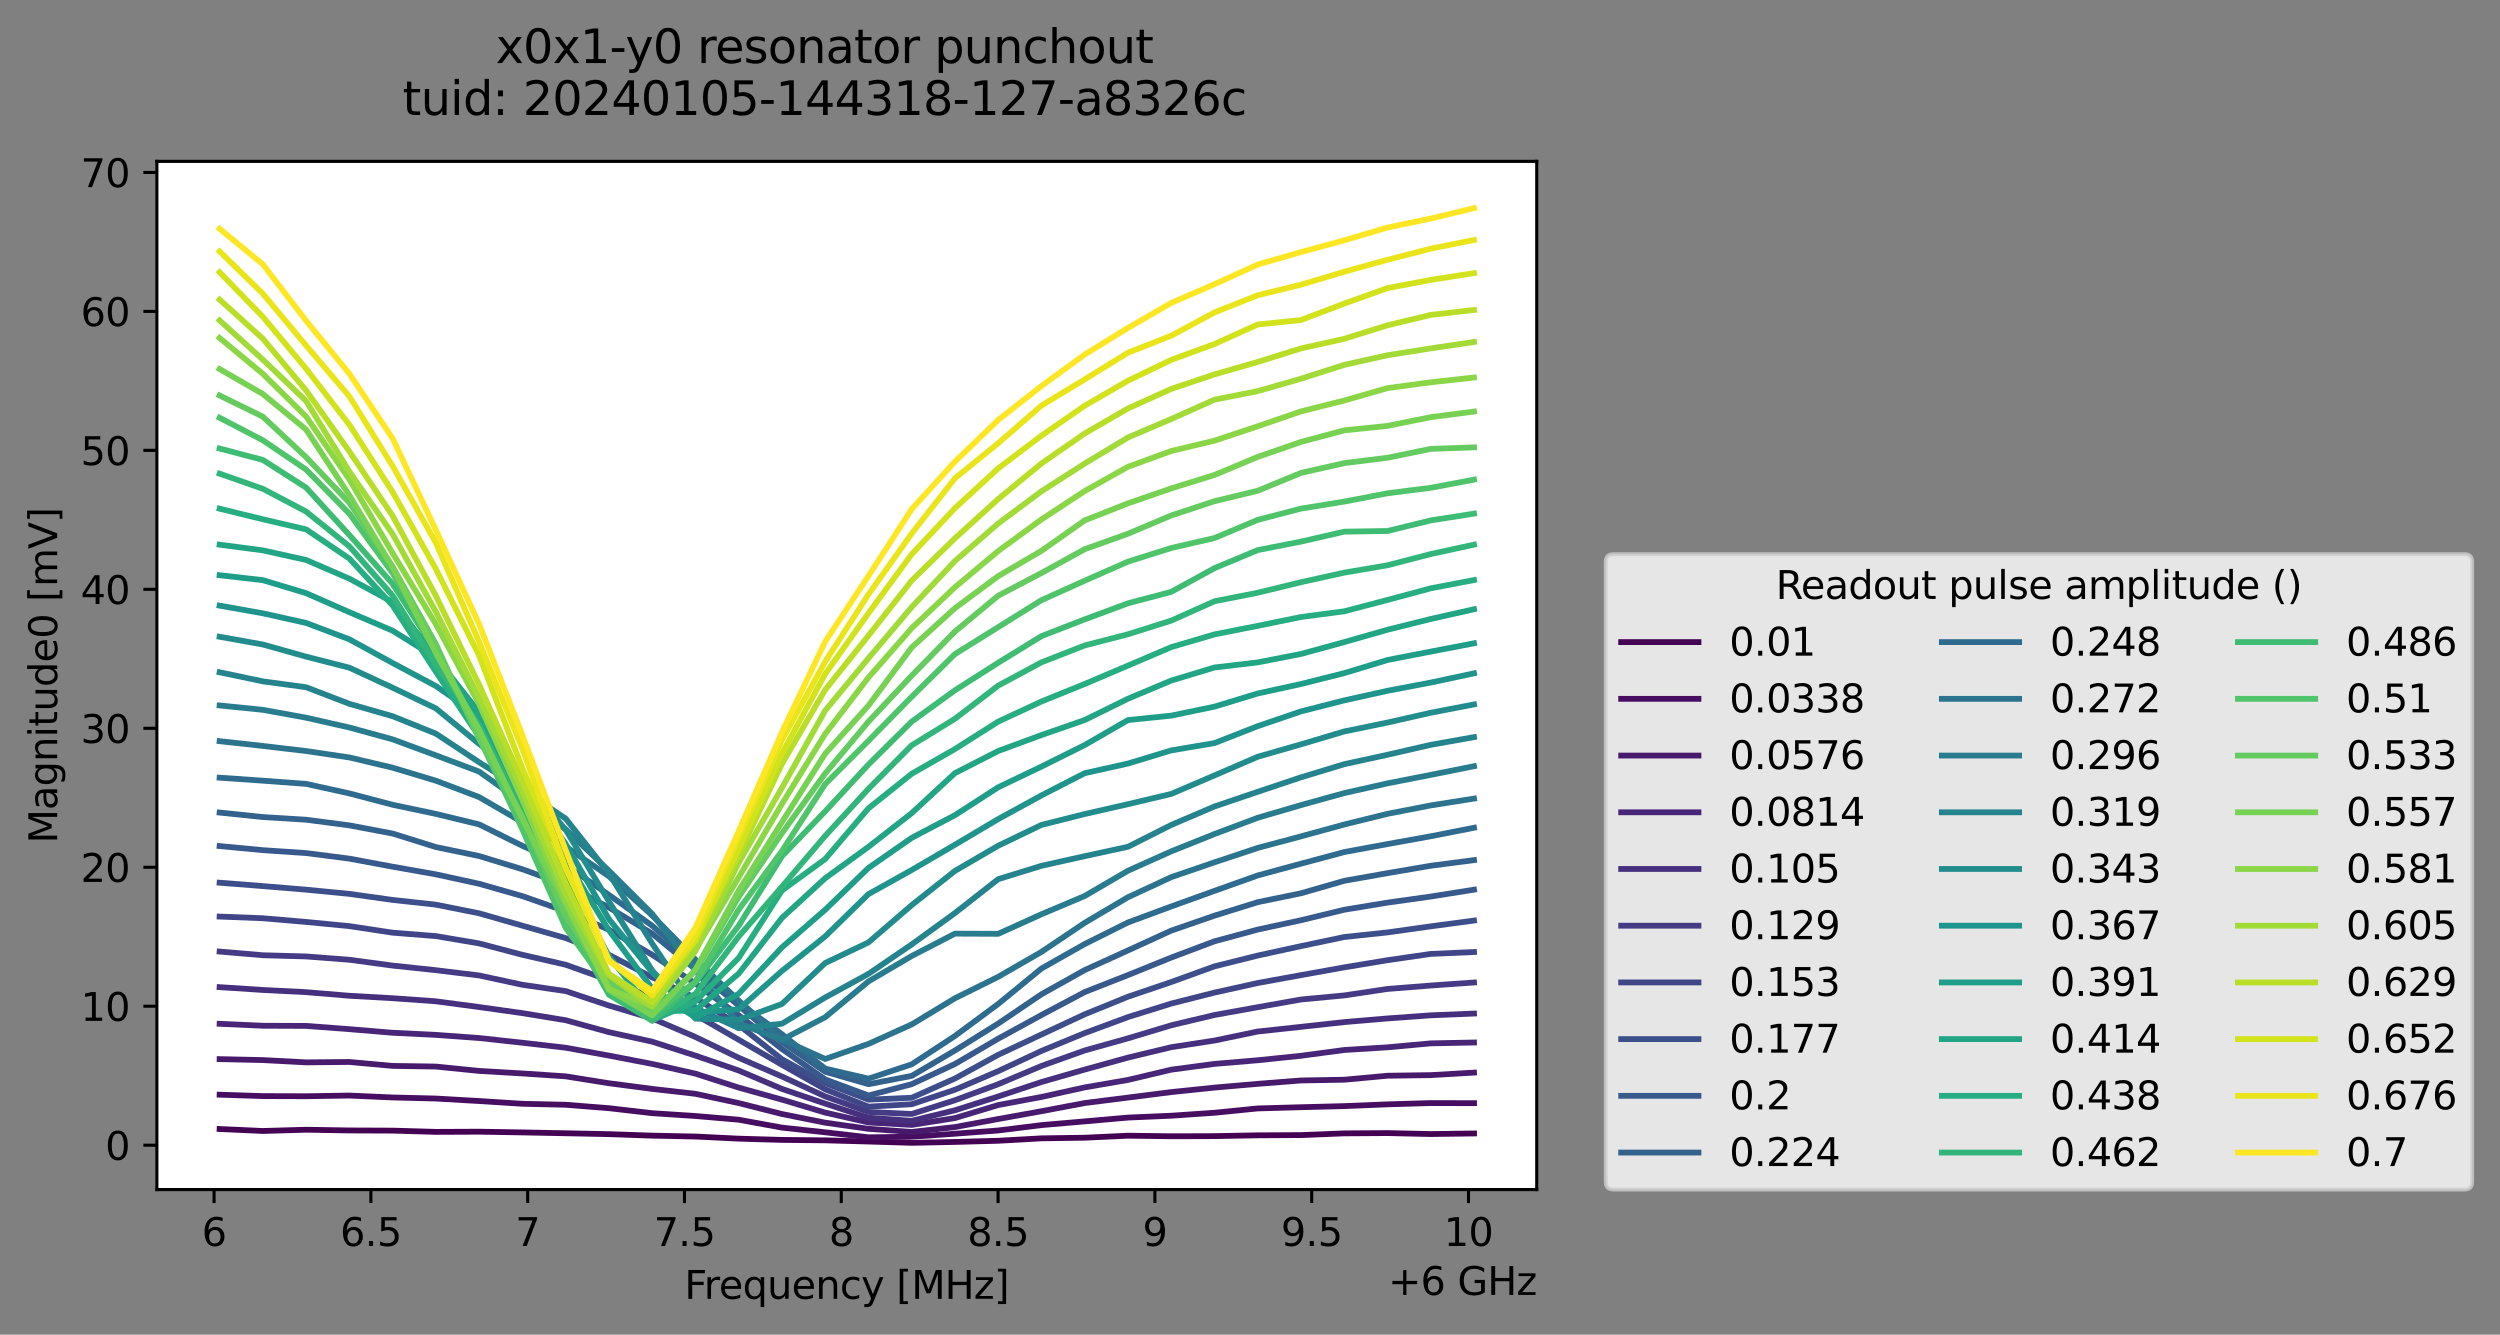 <?xml version="1.0" encoding="utf-8" standalone="no"?>
<!DOCTYPE svg PUBLIC "-//W3C//DTD SVG 1.1//EN"
  "http://www.w3.org/Graphics/SVG/1.1/DTD/svg11.dtd">
<svg xmlns:xlink="http://www.w3.org/1999/xlink" width="647.026pt" height="345.428pt" viewBox="0 0 647.026 345.428" xmlns="http://www.w3.org/2000/svg" version="1.1">
 <rect x="0" y="0" width="647.026" height="345.428" fill="#808080" stroke="none"/>
 <defs>
  <style type="text/css">*{stroke-linejoin: round; stroke-linecap: butt}</style>
 </defs>
 <g id="figure_1">
  <g id="patch_1">
   <path d="M 0 345.428 
L 647.026 345.428 
L 647.026 -0 
L 0 -0 
L 0 345.428 
z
" style="fill: none; opacity: 0"/>
  </g>
  <g id="axes_1">
   <g id="patch_2">
    <path d="M 40.603 307.872 
L 397.723 307.872 
L 397.723 41.76 
L 40.603 41.76 
z
" style="fill: #ffffff"/>
   </g>
   <g id="matplotlib.axis_1">
    <g id="xtick_1">
     <g id="line2d_1">
      <defs>
       <path id="m65ac332c89" d="M 0 0 
L 0 3.5 
" style="stroke: #000000; stroke-width: 0.8"/>
      </defs>
      <g>
       <use xlink:href="#m65ac332c89" x="55.404" y="307.872" style="stroke: #000000; stroke-width: 0.8"/>
      </g>
     </g>
     <g id="text_1">
      <!-- 6 -->
      <g transform="translate(52.223 322.47) scale(0.1 -0.1)">
       <defs>
        <path id="DejaVuSans-36" d="M 2113 2584 
Q 1688 2584 1439 2293 
Q 1191 2003 1191 1497 
Q 1191 994 1439 701 
Q 1688 409 2113 409 
Q 2538 409 2786 701 
Q 3034 994 3034 1497 
Q 3034 2003 2786 2293 
Q 2538 2584 2113 2584 
z
M 3366 4563 
L 3366 3988 
Q 3128 4100 2886 4159 
Q 2644 4219 2406 4219 
Q 1781 4219 1451 3797 
Q 1122 3375 1075 2522 
Q 1259 2794 1537 2939 
Q 1816 3084 2150 3084 
Q 2853 3084 3261 2657 
Q 3669 2231 3669 1497 
Q 3669 778 3244 343 
Q 2819 -91 2113 -91 
Q 1303 -91 875 529 
Q 447 1150 447 2328 
Q 447 3434 972 4092 
Q 1497 4750 2381 4750 
Q 2619 4750 2861 4703 
Q 3103 4656 3366 4563 
z
" transform="scale(0.016)"/>
       </defs>
       <use xlink:href="#DejaVuSans-36"/>
      </g>
     </g>
    </g>
    <g id="xtick_2">
     <g id="line2d_2">
      <g>
       <use xlink:href="#m65ac332c89" x="95.986" y="307.872" style="stroke: #000000; stroke-width: 0.8"/>
      </g>
     </g>
     <g id="text_2">
      <!-- 6.5 -->
      <g transform="translate(88.034 322.47) scale(0.1 -0.1)">
       <defs>
        <path id="DejaVuSans-2e" d="M 684 794 
L 1344 794 
L 1344 0 
L 684 0 
L 684 794 
z
" transform="scale(0.016)"/>
        <path id="DejaVuSans-35" d="M 691 4666 
L 3169 4666 
L 3169 4134 
L 1269 4134 
L 1269 2991 
Q 1406 3038 1543 3061 
Q 1681 3084 1819 3084 
Q 2600 3084 3056 2656 
Q 3513 2228 3513 1497 
Q 3513 744 3044 326 
Q 2575 -91 1722 -91 
Q 1428 -91 1123 -41 
Q 819 9 494 109 
L 494 744 
Q 775 591 1075 516 
Q 1375 441 1709 441 
Q 2250 441 2565 725 
Q 2881 1009 2881 1497 
Q 2881 1984 2565 2268 
Q 2250 2553 1709 2553 
Q 1456 2553 1204 2497 
Q 953 2441 691 2322 
L 691 4666 
z
" transform="scale(0.016)"/>
       </defs>
       <use xlink:href="#DejaVuSans-36"/>
       <use xlink:href="#DejaVuSans-2e" x="63.623"/>
       <use xlink:href="#DejaVuSans-35" x="95.41"/>
      </g>
     </g>
    </g>
    <g id="xtick_3">
     <g id="line2d_3">
      <g>
       <use xlink:href="#m65ac332c89" x="136.568" y="307.872" style="stroke: #000000; stroke-width: 0.8"/>
      </g>
     </g>
     <g id="text_3">
      <!-- 7 -->
      <g transform="translate(133.386 322.47) scale(0.1 -0.1)">
       <defs>
        <path id="DejaVuSans-37" d="M 525 4666 
L 3525 4666 
L 3525 4397 
L 1831 0 
L 1172 0 
L 2766 4134 
L 525 4134 
L 525 4666 
z
" transform="scale(0.016)"/>
       </defs>
       <use xlink:href="#DejaVuSans-37"/>
      </g>
     </g>
    </g>
    <g id="xtick_4">
     <g id="line2d_4">
      <g>
       <use xlink:href="#m65ac332c89" x="177.149" y="307.872" style="stroke: #000000; stroke-width: 0.8"/>
      </g>
     </g>
     <g id="text_4">
      <!-- 7.5 -->
      <g transform="translate(169.198 322.47) scale(0.1 -0.1)">
       <use xlink:href="#DejaVuSans-37"/>
       <use xlink:href="#DejaVuSans-2e" x="63.623"/>
       <use xlink:href="#DejaVuSans-35" x="95.41"/>
      </g>
     </g>
    </g>
    <g id="xtick_5">
     <g id="line2d_5">
      <g>
       <use xlink:href="#m65ac332c89" x="217.731" y="307.872" style="stroke: #000000; stroke-width: 0.8"/>
      </g>
     </g>
     <g id="text_5">
      <!-- 8 -->
      <g transform="translate(214.55 322.47) scale(0.1 -0.1)">
       <defs>
        <path id="DejaVuSans-38" d="M 2034 2216 
Q 1584 2216 1326 1975 
Q 1069 1734 1069 1313 
Q 1069 891 1326 650 
Q 1584 409 2034 409 
Q 2484 409 2743 651 
Q 3003 894 3003 1313 
Q 3003 1734 2745 1975 
Q 2488 2216 2034 2216 
z
M 1403 2484 
Q 997 2584 770 2862 
Q 544 3141 544 3541 
Q 544 4100 942 4425 
Q 1341 4750 2034 4750 
Q 2731 4750 3128 4425 
Q 3525 4100 3525 3541 
Q 3525 3141 3298 2862 
Q 3072 2584 2669 2484 
Q 3125 2378 3379 2068 
Q 3634 1759 3634 1313 
Q 3634 634 3220 271 
Q 2806 -91 2034 -91 
Q 1263 -91 848 271 
Q 434 634 434 1313 
Q 434 1759 690 2068 
Q 947 2378 1403 2484 
z
M 1172 3481 
Q 1172 3119 1398 2916 
Q 1625 2713 2034 2713 
Q 2441 2713 2670 2916 
Q 2900 3119 2900 3481 
Q 2900 3844 2670 4047 
Q 2441 4250 2034 4250 
Q 1625 4250 1398 4047 
Q 1172 3844 1172 3481 
z
" transform="scale(0.016)"/>
       </defs>
       <use xlink:href="#DejaVuSans-38"/>
      </g>
     </g>
    </g>
    <g id="xtick_6">
     <g id="line2d_6">
      <g>
       <use xlink:href="#m65ac332c89" x="258.313" y="307.872" style="stroke: #000000; stroke-width: 0.8"/>
      </g>
     </g>
     <g id="text_6">
      <!-- 8.5 -->
      <g transform="translate(250.362 322.47) scale(0.1 -0.1)">
       <use xlink:href="#DejaVuSans-38"/>
       <use xlink:href="#DejaVuSans-2e" x="63.623"/>
       <use xlink:href="#DejaVuSans-35" x="95.41"/>
      </g>
     </g>
    </g>
    <g id="xtick_7">
     <g id="line2d_7">
      <g>
       <use xlink:href="#m65ac332c89" x="298.895" y="307.872" style="stroke: #000000; stroke-width: 0.8"/>
      </g>
     </g>
     <g id="text_7">
      <!-- 9 -->
      <g transform="translate(295.714 322.47) scale(0.1 -0.1)">
       <defs>
        <path id="DejaVuSans-39" d="M 703 97 
L 703 672 
Q 941 559 1184 500 
Q 1428 441 1663 441 
Q 2288 441 2617 861 
Q 2947 1281 2994 2138 
Q 2813 1869 2534 1725 
Q 2256 1581 1919 1581 
Q 1219 1581 811 2004 
Q 403 2428 403 3163 
Q 403 3881 828 4315 
Q 1253 4750 1959 4750 
Q 2769 4750 3195 4129 
Q 3622 3509 3622 2328 
Q 3622 1225 3098 567 
Q 2575 -91 1691 -91 
Q 1453 -91 1209 -44 
Q 966 3 703 97 
z
M 1959 2075 
Q 2384 2075 2632 2365 
Q 2881 2656 2881 3163 
Q 2881 3666 2632 3958 
Q 2384 4250 1959 4250 
Q 1534 4250 1286 3958 
Q 1038 3666 1038 3163 
Q 1038 2656 1286 2365 
Q 1534 2075 1959 2075 
z
" transform="scale(0.016)"/>
       </defs>
       <use xlink:href="#DejaVuSans-39"/>
      </g>
     </g>
    </g>
    <g id="xtick_8">
     <g id="line2d_8">
      <g>
       <use xlink:href="#m65ac332c89" x="339.477" y="307.872" style="stroke: #000000; stroke-width: 0.8"/>
      </g>
     </g>
     <g id="text_8">
      <!-- 9.5 -->
      <g transform="translate(331.525 322.47) scale(0.1 -0.1)">
       <use xlink:href="#DejaVuSans-39"/>
       <use xlink:href="#DejaVuSans-2e" x="63.623"/>
       <use xlink:href="#DejaVuSans-35" x="95.41"/>
      </g>
     </g>
    </g>
    <g id="xtick_9">
     <g id="line2d_9">
      <g>
       <use xlink:href="#m65ac332c89" x="380.059" y="307.872" style="stroke: #000000; stroke-width: 0.8"/>
      </g>
     </g>
     <g id="text_9">
      <!-- 10 -->
      <g transform="translate(373.696 322.47) scale(0.1 -0.1)">
       <defs>
        <path id="DejaVuSans-31" d="M 794 531 
L 1825 531 
L 1825 4091 
L 703 3866 
L 703 4441 
L 1819 4666 
L 2450 4666 
L 2450 531 
L 3481 531 
L 3481 0 
L 794 0 
L 794 531 
z
" transform="scale(0.016)"/>
        <path id="DejaVuSans-30" d="M 2034 4250 
Q 1547 4250 1301 3770 
Q 1056 3291 1056 2328 
Q 1056 1369 1301 889 
Q 1547 409 2034 409 
Q 2525 409 2770 889 
Q 3016 1369 3016 2328 
Q 3016 3291 2770 3770 
Q 2525 4250 2034 4250 
z
M 2034 4750 
Q 2819 4750 3233 4129 
Q 3647 3509 3647 2328 
Q 3647 1150 3233 529 
Q 2819 -91 2034 -91 
Q 1250 -91 836 529 
Q 422 1150 422 2328 
Q 422 3509 836 4129 
Q 1250 4750 2034 4750 
z
" transform="scale(0.016)"/>
       </defs>
       <use xlink:href="#DejaVuSans-31"/>
       <use xlink:href="#DejaVuSans-30" x="63.623"/>
      </g>
     </g>
    </g>
    <g id="text_10">
     <!-- Frequency [MHz] -->
     <g transform="translate(177.144 336.149) scale(0.1 -0.1)">
      <defs>
       <path id="DejaVuSans-46" d="M 628 4666 
L 3309 4666 
L 3309 4134 
L 1259 4134 
L 1259 2759 
L 3109 2759 
L 3109 2228 
L 1259 2228 
L 1259 0 
L 628 0 
L 628 4666 
z
" transform="scale(0.016)"/>
       <path id="DejaVuSans-72" d="M 2631 2963 
Q 2534 3019 2420 3045 
Q 2306 3072 2169 3072 
Q 1681 3072 1420 2755 
Q 1159 2438 1159 1844 
L 1159 0 
L 581 0 
L 581 3500 
L 1159 3500 
L 1159 2956 
Q 1341 3275 1631 3429 
Q 1922 3584 2338 3584 
Q 2397 3584 2469 3576 
Q 2541 3569 2628 3553 
L 2631 2963 
z
" transform="scale(0.016)"/>
       <path id="DejaVuSans-65" d="M 3597 1894 
L 3597 1613 
L 953 1613 
Q 991 1019 1311 708 
Q 1631 397 2203 397 
Q 2534 397 2845 478 
Q 3156 559 3463 722 
L 3463 178 
Q 3153 47 2828 -22 
Q 2503 -91 2169 -91 
Q 1331 -91 842 396 
Q 353 884 353 1716 
Q 353 2575 817 3079 
Q 1281 3584 2069 3584 
Q 2775 3584 3186 3129 
Q 3597 2675 3597 1894 
z
M 3022 2063 
Q 3016 2534 2758 2815 
Q 2500 3097 2075 3097 
Q 1594 3097 1305 2825 
Q 1016 2553 972 2059 
L 3022 2063 
z
" transform="scale(0.016)"/>
       <path id="DejaVuSans-71" d="M 947 1747 
Q 947 1113 1208 752 
Q 1469 391 1925 391 
Q 2381 391 2643 752 
Q 2906 1113 2906 1747 
Q 2906 2381 2643 2742 
Q 2381 3103 1925 3103 
Q 1469 3103 1208 2742 
Q 947 2381 947 1747 
z
M 2906 525 
Q 2725 213 2448 61 
Q 2172 -91 1784 -91 
Q 1150 -91 751 415 
Q 353 922 353 1747 
Q 353 2572 751 3078 
Q 1150 3584 1784 3584 
Q 2172 3584 2448 3432 
Q 2725 3281 2906 2969 
L 2906 3500 
L 3481 3500 
L 3481 -1331 
L 2906 -1331 
L 2906 525 
z
" transform="scale(0.016)"/>
       <path id="DejaVuSans-75" d="M 544 1381 
L 544 3500 
L 1119 3500 
L 1119 1403 
Q 1119 906 1312 657 
Q 1506 409 1894 409 
Q 2359 409 2629 706 
Q 2900 1003 2900 1516 
L 2900 3500 
L 3475 3500 
L 3475 0 
L 2900 0 
L 2900 538 
Q 2691 219 2414 64 
Q 2138 -91 1772 -91 
Q 1169 -91 856 284 
Q 544 659 544 1381 
z
M 1991 3584 
L 1991 3584 
z
" transform="scale(0.016)"/>
       <path id="DejaVuSans-6e" d="M 3513 2113 
L 3513 0 
L 2938 0 
L 2938 2094 
Q 2938 2591 2744 2837 
Q 2550 3084 2163 3084 
Q 1697 3084 1428 2787 
Q 1159 2491 1159 1978 
L 1159 0 
L 581 0 
L 581 3500 
L 1159 3500 
L 1159 2956 
Q 1366 3272 1645 3428 
Q 1925 3584 2291 3584 
Q 2894 3584 3203 3211 
Q 3513 2838 3513 2113 
z
" transform="scale(0.016)"/>
       <path id="DejaVuSans-63" d="M 3122 3366 
L 3122 2828 
Q 2878 2963 2633 3030 
Q 2388 3097 2138 3097 
Q 1578 3097 1268 2742 
Q 959 2388 959 1747 
Q 959 1106 1268 751 
Q 1578 397 2138 397 
Q 2388 397 2633 464 
Q 2878 531 3122 666 
L 3122 134 
Q 2881 22 2623 -34 
Q 2366 -91 2075 -91 
Q 1284 -91 818 406 
Q 353 903 353 1747 
Q 353 2603 823 3093 
Q 1294 3584 2113 3584 
Q 2378 3584 2631 3529 
Q 2884 3475 3122 3366 
z
" transform="scale(0.016)"/>
       <path id="DejaVuSans-79" d="M 2059 -325 
Q 1816 -950 1584 -1140 
Q 1353 -1331 966 -1331 
L 506 -1331 
L 506 -850 
L 844 -850 
Q 1081 -850 1212 -737 
Q 1344 -625 1503 -206 
L 1606 56 
L 191 3500 
L 800 3500 
L 1894 763 
L 2988 3500 
L 3597 3500 
L 2059 -325 
z
" transform="scale(0.016)"/>
       <path id="DejaVuSans-20" transform="scale(0.016)"/>
       <path id="DejaVuSans-5b" d="M 550 4863 
L 1875 4863 
L 1875 4416 
L 1125 4416 
L 1125 -397 
L 1875 -397 
L 1875 -844 
L 550 -844 
L 550 4863 
z
" transform="scale(0.016)"/>
       <path id="DejaVuSans-4d" d="M 628 4666 
L 1569 4666 
L 2759 1491 
L 3956 4666 
L 4897 4666 
L 4897 0 
L 4281 0 
L 4281 4097 
L 3078 897 
L 2444 897 
L 1241 4097 
L 1241 0 
L 628 0 
L 628 4666 
z
" transform="scale(0.016)"/>
       <path id="DejaVuSans-48" d="M 628 4666 
L 1259 4666 
L 1259 2753 
L 3553 2753 
L 3553 4666 
L 4184 4666 
L 4184 0 
L 3553 0 
L 3553 2222 
L 1259 2222 
L 1259 0 
L 628 0 
L 628 4666 
z
" transform="scale(0.016)"/>
       <path id="DejaVuSans-7a" d="M 353 3500 
L 3084 3500 
L 3084 2975 
L 922 459 
L 3084 459 
L 3084 0 
L 275 0 
L 275 525 
L 2438 3041 
L 353 3041 
L 353 3500 
z
" transform="scale(0.016)"/>
       <path id="DejaVuSans-5d" d="M 1947 4863 
L 1947 -844 
L 622 -844 
L 622 -397 
L 1369 -397 
L 1369 4416 
L 622 4416 
L 622 4863 
L 1947 4863 
z
" transform="scale(0.016)"/>
      </defs>
      <use xlink:href="#DejaVuSans-46"/>
      <use xlink:href="#DejaVuSans-72" x="50.27"/>
      <use xlink:href="#DejaVuSans-65" x="89.133"/>
      <use xlink:href="#DejaVuSans-71" x="150.656"/>
      <use xlink:href="#DejaVuSans-75" x="214.133"/>
      <use xlink:href="#DejaVuSans-65" x="277.512"/>
      <use xlink:href="#DejaVuSans-6e" x="339.035"/>
      <use xlink:href="#DejaVuSans-63" x="402.414"/>
      <use xlink:href="#DejaVuSans-79" x="457.395"/>
      <use xlink:href="#DejaVuSans-20" x="516.574"/>
      <use xlink:href="#DejaVuSans-5b" x="548.361"/>
      <use xlink:href="#DejaVuSans-4d" x="587.375"/>
      <use xlink:href="#DejaVuSans-48" x="673.654"/>
      <use xlink:href="#DejaVuSans-7a" x="748.85"/>
      <use xlink:href="#DejaVuSans-5d" x="801.34"/>
     </g>
    </g>
    <g id="text_11">
     <!-- +6 GHz -->
     <g transform="translate(359.286 335.149) scale(0.1 -0.1)">
      <defs>
       <path id="DejaVuSans-2b" d="M 2944 4013 
L 2944 2272 
L 4684 2272 
L 4684 1741 
L 2944 1741 
L 2944 0 
L 2419 0 
L 2419 1741 
L 678 1741 
L 678 2272 
L 2419 2272 
L 2419 4013 
L 2944 4013 
z
" transform="scale(0.016)"/>
       <path id="DejaVuSans-47" d="M 3809 666 
L 3809 1919 
L 2778 1919 
L 2778 2438 
L 4434 2438 
L 4434 434 
Q 4069 175 3628 42 
Q 3188 -91 2688 -91 
Q 1594 -91 976 548 
Q 359 1188 359 2328 
Q 359 3472 976 4111 
Q 1594 4750 2688 4750 
Q 3144 4750 3555 4637 
Q 3966 4525 4313 4306 
L 4313 3634 
Q 3963 3931 3569 4081 
Q 3175 4231 2741 4231 
Q 1884 4231 1454 3753 
Q 1025 3275 1025 2328 
Q 1025 1384 1454 906 
Q 1884 428 2741 428 
Q 3075 428 3337 486 
Q 3600 544 3809 666 
z
" transform="scale(0.016)"/>
      </defs>
      <use xlink:href="#DejaVuSans-2b"/>
      <use xlink:href="#DejaVuSans-36" x="83.789"/>
      <use xlink:href="#DejaVuSans-20" x="147.412"/>
      <use xlink:href="#DejaVuSans-47" x="179.199"/>
      <use xlink:href="#DejaVuSans-48" x="256.689"/>
      <use xlink:href="#DejaVuSans-7a" x="331.885"/>
     </g>
    </g>
   </g>
   <g id="matplotlib.axis_2">
    <g id="ytick_1">
     <g id="line2d_10">
      <defs>
       <path id="m905d845807" d="M 0 0 
L -3.5 0 
" style="stroke: #000000; stroke-width: 0.8"/>
      </defs>
      <g>
       <use xlink:href="#m905d845807" x="40.603" y="296.385" style="stroke: #000000; stroke-width: 0.8"/>
      </g>
     </g>
     <g id="text_12">
      <!-- 0 -->
      <g transform="translate(27.241 300.184) scale(0.1 -0.1)">
       <use xlink:href="#DejaVuSans-30"/>
      </g>
     </g>
    </g>
    <g id="ytick_2">
     <g id="line2d_11">
      <g>
       <use xlink:href="#m905d845807" x="40.603" y="260.42" style="stroke: #000000; stroke-width: 0.8"/>
      </g>
     </g>
     <g id="text_13">
      <!-- 10 -->
      <g transform="translate(20.878 264.219) scale(0.1 -0.1)">
       <use xlink:href="#DejaVuSans-31"/>
       <use xlink:href="#DejaVuSans-30" x="63.623"/>
      </g>
     </g>
    </g>
    <g id="ytick_3">
     <g id="line2d_12">
      <g>
       <use xlink:href="#m905d845807" x="40.603" y="224.456" style="stroke: #000000; stroke-width: 0.8"/>
      </g>
     </g>
     <g id="text_14">
      <!-- 20 -->
      <g transform="translate(20.878 228.255) scale(0.1 -0.1)">
       <defs>
        <path id="DejaVuSans-32" d="M 1228 531 
L 3431 531 
L 3431 0 
L 469 0 
L 469 531 
Q 828 903 1448 1529 
Q 2069 2156 2228 2338 
Q 2531 2678 2651 2914 
Q 2772 3150 2772 3378 
Q 2772 3750 2511 3984 
Q 2250 4219 1831 4219 
Q 1534 4219 1204 4116 
Q 875 4013 500 3803 
L 500 4441 
Q 881 4594 1212 4672 
Q 1544 4750 1819 4750 
Q 2544 4750 2975 4387 
Q 3406 4025 3406 3419 
Q 3406 3131 3298 2873 
Q 3191 2616 2906 2266 
Q 2828 2175 2409 1742 
Q 1991 1309 1228 531 
z
" transform="scale(0.016)"/>
       </defs>
       <use xlink:href="#DejaVuSans-32"/>
       <use xlink:href="#DejaVuSans-30" x="63.623"/>
      </g>
     </g>
    </g>
    <g id="ytick_4">
     <g id="line2d_13">
      <g>
       <use xlink:href="#m905d845807" x="40.603" y="188.491" style="stroke: #000000; stroke-width: 0.8"/>
      </g>
     </g>
     <g id="text_15">
      <!-- 30 -->
      <g transform="translate(20.878 192.29) scale(0.1 -0.1)">
       <defs>
        <path id="DejaVuSans-33" d="M 2597 2516 
Q 3050 2419 3304 2112 
Q 3559 1806 3559 1356 
Q 3559 666 3084 287 
Q 2609 -91 1734 -91 
Q 1441 -91 1130 -33 
Q 819 25 488 141 
L 488 750 
Q 750 597 1062 519 
Q 1375 441 1716 441 
Q 2309 441 2620 675 
Q 2931 909 2931 1356 
Q 2931 1769 2642 2001 
Q 2353 2234 1838 2234 
L 1294 2234 
L 1294 2753 
L 1863 2753 
Q 2328 2753 2575 2939 
Q 2822 3125 2822 3475 
Q 2822 3834 2567 4026 
Q 2313 4219 1838 4219 
Q 1578 4219 1281 4162 
Q 984 4106 628 3988 
L 628 4550 
Q 988 4650 1302 4700 
Q 1616 4750 1894 4750 
Q 2613 4750 3031 4423 
Q 3450 4097 3450 3541 
Q 3450 3153 3228 2886 
Q 3006 2619 2597 2516 
z
" transform="scale(0.016)"/>
       </defs>
       <use xlink:href="#DejaVuSans-33"/>
       <use xlink:href="#DejaVuSans-30" x="63.623"/>
      </g>
     </g>
    </g>
    <g id="ytick_5">
     <g id="line2d_14">
      <g>
       <use xlink:href="#m905d845807" x="40.603" y="152.527" style="stroke: #000000; stroke-width: 0.8"/>
      </g>
     </g>
     <g id="text_16">
      <!-- 40 -->
      <g transform="translate(20.878 156.326) scale(0.1 -0.1)">
       <defs>
        <path id="DejaVuSans-34" d="M 2419 4116 
L 825 1625 
L 2419 1625 
L 2419 4116 
z
M 2253 4666 
L 3047 4666 
L 3047 1625 
L 3713 1625 
L 3713 1100 
L 3047 1100 
L 3047 0 
L 2419 0 
L 2419 1100 
L 313 1100 
L 313 1709 
L 2253 4666 
z
" transform="scale(0.016)"/>
       </defs>
       <use xlink:href="#DejaVuSans-34"/>
       <use xlink:href="#DejaVuSans-30" x="63.623"/>
      </g>
     </g>
    </g>
    <g id="ytick_6">
     <g id="line2d_15">
      <g>
       <use xlink:href="#m905d845807" x="40.603" y="116.562" style="stroke: #000000; stroke-width: 0.8"/>
      </g>
     </g>
     <g id="text_17">
      <!-- 50 -->
      <g transform="translate(20.878 120.361) scale(0.1 -0.1)">
       <use xlink:href="#DejaVuSans-35"/>
       <use xlink:href="#DejaVuSans-30" x="63.623"/>
      </g>
     </g>
    </g>
    <g id="ytick_7">
     <g id="line2d_16">
      <g>
       <use xlink:href="#m905d845807" x="40.603" y="80.597" style="stroke: #000000; stroke-width: 0.8"/>
      </g>
     </g>
     <g id="text_18">
      <!-- 60 -->
      <g transform="translate(20.878 84.397) scale(0.1 -0.1)">
       <use xlink:href="#DejaVuSans-36"/>
       <use xlink:href="#DejaVuSans-30" x="63.623"/>
      </g>
     </g>
    </g>
    <g id="ytick_8">
     <g id="line2d_17">
      <g>
       <use xlink:href="#m905d845807" x="40.603" y="44.633" style="stroke: #000000; stroke-width: 0.8"/>
      </g>
     </g>
     <g id="text_19">
      <!-- 70 -->
      <g transform="translate(20.878 48.432) scale(0.1 -0.1)">
       <use xlink:href="#DejaVuSans-37"/>
       <use xlink:href="#DejaVuSans-30" x="63.623"/>
      </g>
     </g>
    </g>
    <g id="text_20">
     <!-- Magnitude0 [mV] -->
     <g transform="translate(14.798 218.268) rotate(-90) scale(0.1 -0.1)">
      <defs>
       <path id="DejaVuSans-61" d="M 2194 1759 
Q 1497 1759 1228 1600 
Q 959 1441 959 1056 
Q 959 750 1161 570 
Q 1363 391 1709 391 
Q 2188 391 2477 730 
Q 2766 1069 2766 1631 
L 2766 1759 
L 2194 1759 
z
M 3341 1997 
L 3341 0 
L 2766 0 
L 2766 531 
Q 2569 213 2275 61 
Q 1981 -91 1556 -91 
Q 1019 -91 701 211 
Q 384 513 384 1019 
Q 384 1609 779 1909 
Q 1175 2209 1959 2209 
L 2766 2209 
L 2766 2266 
Q 2766 2663 2505 2880 
Q 2244 3097 1772 3097 
Q 1472 3097 1187 3025 
Q 903 2953 641 2809 
L 641 3341 
Q 956 3463 1253 3523 
Q 1550 3584 1831 3584 
Q 2591 3584 2966 3190 
Q 3341 2797 3341 1997 
z
" transform="scale(0.016)"/>
       <path id="DejaVuSans-67" d="M 2906 1791 
Q 2906 2416 2648 2759 
Q 2391 3103 1925 3103 
Q 1463 3103 1205 2759 
Q 947 2416 947 1791 
Q 947 1169 1205 825 
Q 1463 481 1925 481 
Q 2391 481 2648 825 
Q 2906 1169 2906 1791 
z
M 3481 434 
Q 3481 -459 3084 -895 
Q 2688 -1331 1869 -1331 
Q 1566 -1331 1297 -1286 
Q 1028 -1241 775 -1147 
L 775 -588 
Q 1028 -725 1275 -790 
Q 1522 -856 1778 -856 
Q 2344 -856 2625 -561 
Q 2906 -266 2906 331 
L 2906 616 
Q 2728 306 2450 153 
Q 2172 0 1784 0 
Q 1141 0 747 490 
Q 353 981 353 1791 
Q 353 2603 747 3093 
Q 1141 3584 1784 3584 
Q 2172 3584 2450 3431 
Q 2728 3278 2906 2969 
L 2906 3500 
L 3481 3500 
L 3481 434 
z
" transform="scale(0.016)"/>
       <path id="DejaVuSans-69" d="M 603 3500 
L 1178 3500 
L 1178 0 
L 603 0 
L 603 3500 
z
M 603 4863 
L 1178 4863 
L 1178 4134 
L 603 4134 
L 603 4863 
z
" transform="scale(0.016)"/>
       <path id="DejaVuSans-74" d="M 1172 4494 
L 1172 3500 
L 2356 3500 
L 2356 3053 
L 1172 3053 
L 1172 1153 
Q 1172 725 1289 603 
Q 1406 481 1766 481 
L 2356 481 
L 2356 0 
L 1766 0 
Q 1100 0 847 248 
Q 594 497 594 1153 
L 594 3053 
L 172 3053 
L 172 3500 
L 594 3500 
L 594 4494 
L 1172 4494 
z
" transform="scale(0.016)"/>
       <path id="DejaVuSans-64" d="M 2906 2969 
L 2906 4863 
L 3481 4863 
L 3481 0 
L 2906 0 
L 2906 525 
Q 2725 213 2448 61 
Q 2172 -91 1784 -91 
Q 1150 -91 751 415 
Q 353 922 353 1747 
Q 353 2572 751 3078 
Q 1150 3584 1784 3584 
Q 2172 3584 2448 3432 
Q 2725 3281 2906 2969 
z
M 947 1747 
Q 947 1113 1208 752 
Q 1469 391 1925 391 
Q 2381 391 2643 752 
Q 2906 1113 2906 1747 
Q 2906 2381 2643 2742 
Q 2381 3103 1925 3103 
Q 1469 3103 1208 2742 
Q 947 2381 947 1747 
z
" transform="scale(0.016)"/>
       <path id="DejaVuSans-6d" d="M 3328 2828 
Q 3544 3216 3844 3400 
Q 4144 3584 4550 3584 
Q 5097 3584 5394 3201 
Q 5691 2819 5691 2113 
L 5691 0 
L 5113 0 
L 5113 2094 
Q 5113 2597 4934 2840 
Q 4756 3084 4391 3084 
Q 3944 3084 3684 2787 
Q 3425 2491 3425 1978 
L 3425 0 
L 2847 0 
L 2847 2094 
Q 2847 2600 2669 2842 
Q 2491 3084 2119 3084 
Q 1678 3084 1418 2786 
Q 1159 2488 1159 1978 
L 1159 0 
L 581 0 
L 581 3500 
L 1159 3500 
L 1159 2956 
Q 1356 3278 1631 3431 
Q 1906 3584 2284 3584 
Q 2666 3584 2933 3390 
Q 3200 3197 3328 2828 
z
" transform="scale(0.016)"/>
       <path id="DejaVuSans-56" d="M 1831 0 
L 50 4666 
L 709 4666 
L 2188 738 
L 3669 4666 
L 4325 4666 
L 2547 0 
L 1831 0 
z
" transform="scale(0.016)"/>
      </defs>
      <use xlink:href="#DejaVuSans-4d"/>
      <use xlink:href="#DejaVuSans-61" x="86.279"/>
      <use xlink:href="#DejaVuSans-67" x="147.559"/>
      <use xlink:href="#DejaVuSans-6e" x="211.035"/>
      <use xlink:href="#DejaVuSans-69" x="274.414"/>
      <use xlink:href="#DejaVuSans-74" x="302.197"/>
      <use xlink:href="#DejaVuSans-75" x="341.406"/>
      <use xlink:href="#DejaVuSans-64" x="404.785"/>
      <use xlink:href="#DejaVuSans-65" x="468.262"/>
      <use xlink:href="#DejaVuSans-30" x="529.785"/>
      <use xlink:href="#DejaVuSans-20" x="593.408"/>
      <use xlink:href="#DejaVuSans-5b" x="625.195"/>
      <use xlink:href="#DejaVuSans-6d" x="664.209"/>
      <use xlink:href="#DejaVuSans-56" x="761.621"/>
      <use xlink:href="#DejaVuSans-5d" x="830.029"/>
     </g>
    </g>
   </g>
   <g id="line2d_18">
    <path d="M 56.836 292.198 
L 68.031 292.708 
L 79.226 292.386 
L 90.421 292.57 
L 101.616 292.615 
L 112.811 292.943 
L 124.006 292.892 
L 135.201 293.081 
L 146.396 293.3 
L 157.591 293.526 
L 168.786 293.916 
L 179.981 294.146 
L 191.176 294.695 
L 202.371 295.018 
L 213.566 295.131 
L 224.761 295.438 
L 235.956 295.776 
L 247.151 295.548 
L 258.346 295.244 
L 269.541 294.613 
L 280.736 294.45 
L 291.931 293.932 
L 303.126 294.077 
L 314.32 294.04 
L 325.515 293.834 
L 336.71 293.774 
L 347.905 293.329 
L 359.1 293.254 
L 370.295 293.503 
L 381.49 293.354 
" clip-path="url(#pd8e6f88529)" style="fill: none; stroke: #440154; stroke-width: 1.5; stroke-linecap: square"/>
   </g>
   <g id="line2d_19">
    <path d="M 56.836 283.318 
L 68.031 283.68 
L 79.226 283.717 
L 90.421 283.541 
L 101.616 284.036 
L 112.811 284.312 
L 124.006 284.959 
L 135.201 285.671 
L 146.396 285.924 
L 157.591 286.809 
L 168.786 288.1 
L 179.981 288.832 
L 191.176 289.79 
L 202.371 291.838 
L 213.566 293.051 
L 224.761 294.347 
L 235.956 294.192 
L 247.151 293.412 
L 258.346 292.579 
L 269.541 291.191 
L 280.736 290.225 
L 291.931 289.242 
L 303.126 288.759 
L 314.32 287.996 
L 325.515 286.872 
L 336.71 286.559 
L 347.905 286.272 
L 359.1 285.815 
L 370.295 285.485 
L 381.49 285.515 
" clip-path="url(#pd8e6f88529)" style="fill: none; stroke: #470d60; stroke-width: 1.5; stroke-linecap: square"/>
   </g>
   <g id="line2d_20">
    <path d="M 56.836 274.111 
L 68.031 274.358 
L 79.226 274.953 
L 90.421 274.85 
L 101.616 275.868 
L 112.811 276.037 
L 124.006 277.17 
L 135.201 277.82 
L 146.396 278.569 
L 157.591 280.356 
L 168.786 281.817 
L 179.981 283.09 
L 191.176 285.49 
L 202.371 288.322 
L 213.566 290.564 
L 224.761 292.151 
L 235.956 292.961 
L 247.151 291.698 
L 258.346 289.611 
L 269.541 287.591 
L 280.736 285.476 
L 291.931 284.067 
L 303.126 282.643 
L 314.32 281.482 
L 325.515 280.511 
L 336.71 279.638 
L 347.905 279.441 
L 359.1 278.41 
L 370.295 278.256 
L 381.49 277.599 
" clip-path="url(#pd8e6f88529)" style="fill: none; stroke: #481a6c; stroke-width: 1.5; stroke-linecap: square"/>
   </g>
   <g id="line2d_21">
    <path d="M 56.836 264.974 
L 68.031 265.472 
L 79.226 265.519 
L 90.421 266.359 
L 101.616 267.293 
L 112.811 267.841 
L 124.006 268.651 
L 135.201 269.872 
L 146.396 271.162 
L 157.591 273.2 
L 168.786 275.358 
L 179.981 277.872 
L 191.176 281.483 
L 202.371 284.6 
L 213.566 287.956 
L 224.761 290.504 
L 235.956 291.14 
L 247.151 289.37 
L 258.346 286 
L 269.541 283.901 
L 280.736 281.43 
L 291.931 279.497 
L 303.126 276.841 
L 314.32 275.347 
L 325.515 274.406 
L 336.71 273.244 
L 347.905 271.75 
L 359.1 271.053 
L 370.295 270.032 
L 381.49 269.81 
" clip-path="url(#pd8e6f88529)" style="fill: none; stroke: #482576; stroke-width: 1.5; stroke-linecap: square"/>
   </g>
   <g id="line2d_22">
    <path d="M 56.836 255.487 
L 68.031 256.214 
L 79.226 256.78 
L 90.421 257.718 
L 101.616 258.348 
L 112.811 259.15 
L 124.006 260.638 
L 135.201 262.21 
L 146.396 264.043 
L 157.591 267.133 
L 168.786 269.598 
L 179.981 273.203 
L 191.176 277.057 
L 202.371 281.819 
L 213.566 285.628 
L 224.761 289.278 
L 235.956 290.077 
L 247.151 287.353 
L 258.346 283.777 
L 269.541 280.036 
L 280.736 276.815 
L 291.931 273.719 
L 303.126 271.025 
L 314.32 269.302 
L 325.515 266.97 
L 336.71 265.761 
L 347.905 264.529 
L 359.1 263.582 
L 370.295 262.775 
L 381.49 262.317 
" clip-path="url(#pd8e6f88529)" style="fill: none; stroke: #46307e; stroke-width: 1.5; stroke-linecap: square"/>
   </g>
   <g id="line2d_23">
    <path d="M 56.836 246.277 
L 68.031 247.228 
L 79.226 247.539 
L 90.421 248.397 
L 101.616 249.906 
L 112.811 251.099 
L 124.006 252.461 
L 135.201 254.875 
L 146.396 256.5 
L 157.591 260.246 
L 168.786 263.577 
L 179.981 268.383 
L 191.176 273.764 
L 202.371 278.609 
L 213.566 283.767 
L 224.761 287.792 
L 235.956 288.313 
L 247.151 284.749 
L 258.346 280.603 
L 269.541 275.875 
L 280.736 271.866 
L 291.931 268.73 
L 303.126 265.354 
L 314.32 262.691 
L 325.515 260.672 
L 336.71 258.68 
L 347.905 257.626 
L 359.1 255.951 
L 370.295 255.065 
L 381.49 254.277 
" clip-path="url(#pd8e6f88529)" style="fill: none; stroke: #443b84; stroke-width: 1.5; stroke-linecap: square"/>
   </g>
   <g id="line2d_24">
    <path d="M 56.836 237.221 
L 68.031 237.653 
L 79.226 238.611 
L 90.421 239.69 
L 101.616 241.391 
L 112.811 242.273 
L 124.006 244.167 
L 135.201 247.118 
L 146.396 249.683 
L 157.591 253.681 
L 168.786 258.196 
L 179.981 262.634 
L 191.176 269.099 
L 202.371 275.583 
L 213.566 281.928 
L 224.761 286.409 
L 235.956 285.785 
L 247.151 282.039 
L 258.346 277.219 
L 269.541 271.987 
L 280.736 267.37 
L 291.931 263.231 
L 303.126 259.731 
L 314.32 256.895 
L 325.515 254.412 
L 336.71 252.371 
L 347.905 250.36 
L 359.1 248.508 
L 370.295 246.883 
L 381.49 246.392 
" clip-path="url(#pd8e6f88529)" style="fill: none; stroke: #404588; stroke-width: 1.5; stroke-linecap: square"/>
   </g>
   <g id="line2d_25">
    <path d="M 56.836 228.456 
L 68.031 229.33 
L 79.226 230.257 
L 90.421 231.346 
L 101.616 232.914 
L 112.811 234.136 
L 124.006 236.377 
L 135.201 239.578 
L 146.396 242.787 
L 157.591 247.107 
L 168.786 252.946 
L 179.981 258.284 
L 191.176 265.269 
L 202.371 274.141 
L 213.566 280.34 
L 224.761 284.6 
L 235.956 284.112 
L 247.151 279.125 
L 258.346 272.991 
L 269.541 267.738 
L 280.736 262.508 
L 291.931 257.962 
L 303.126 254.157 
L 314.32 250.101 
L 325.515 247.307 
L 336.71 244.864 
L 347.905 242.51 
L 359.1 241.318 
L 370.295 239.746 
L 381.49 238.249 
" clip-path="url(#pd8e6f88529)" style="fill: none; stroke: #3c4f8a; stroke-width: 1.5; stroke-linecap: square"/>
   </g>
   <g id="line2d_26">
    <path d="M 56.836 218.976 
L 68.031 220.034 
L 79.226 220.787 
L 90.421 222.226 
L 101.616 224.312 
L 112.811 226.292 
L 124.006 228.735 
L 135.201 231.927 
L 146.396 235.84 
L 157.591 240.618 
L 168.786 247.1 
L 179.981 254.556 
L 191.176 262.751 
L 202.371 271.488 
L 213.566 279.362 
L 224.761 283.527 
L 235.956 280.596 
L 247.151 275.371 
L 258.346 268.818 
L 269.541 262.696 
L 280.736 256.757 
L 291.931 252.356 
L 303.126 247.827 
L 314.32 243.616 
L 325.515 240.582 
L 336.71 238.163 
L 347.905 235.453 
L 359.1 233.605 
L 370.295 232.033 
L 381.49 230.253 
" clip-path="url(#pd8e6f88529)" style="fill: none; stroke: #38598c; stroke-width: 1.5; stroke-linecap: square"/>
   </g>
   <g id="line2d_27">
    <path d="M 56.836 210.3 
L 68.031 211.466 
L 79.226 212.152 
L 90.421 213.618 
L 101.616 215.732 
L 112.811 219.232 
L 124.006 221.553 
L 135.201 224.972 
L 146.396 229.017 
L 157.591 234.868 
L 168.786 241.63 
L 179.981 250.859 
L 191.176 260.258 
L 202.371 269.706 
L 213.566 277.374 
L 224.761 280.599 
L 235.956 278.453 
L 247.151 271.873 
L 258.346 264.903 
L 269.541 257.324 
L 280.736 251.066 
L 291.931 245.975 
L 303.126 240.856 
L 314.32 236.977 
L 325.515 233.493 
L 336.71 231.185 
L 347.905 227.964 
L 359.1 225.981 
L 370.295 224.065 
L 381.49 222.604 
" clip-path="url(#pd8e6f88529)" style="fill: none; stroke: #33628d; stroke-width: 1.5; stroke-linecap: square"/>
   </g>
   <g id="line2d_28">
    <path d="M 56.836 201.272 
L 68.031 202.052 
L 79.226 202.881 
L 90.421 205.345 
L 101.616 208.291 
L 112.811 210.647 
L 124.006 213.365 
L 135.201 218.907 
L 146.396 223.887 
L 157.591 231.604 
L 168.786 239.584 
L 179.981 249.502 
L 191.176 259.533 
L 202.371 267.666 
L 213.566 276.558 
L 224.761 279.166 
L 235.956 275.456 
L 247.151 268.118 
L 258.346 259.828 
L 269.541 250.662 
L 280.736 244.325 
L 291.931 238.737 
L 303.126 234.6 
L 314.32 230.565 
L 325.515 226.571 
L 336.71 223.533 
L 347.905 220.521 
L 359.1 218.454 
L 370.295 216.433 
L 381.49 214.228 
" clip-path="url(#pd8e6f88529)" style="fill: none; stroke: #2f6b8e; stroke-width: 1.5; stroke-linecap: square"/>
   </g>
   <g id="line2d_29">
    <path d="M 56.836 191.825 
L 68.031 193.058 
L 79.226 194.378 
L 90.421 196.037 
L 101.616 198.69 
L 112.811 202.057 
L 124.006 206.299 
L 135.201 212.803 
L 146.396 219.082 
L 157.591 226.793 
L 168.786 236.921 
L 179.981 248.35 
L 191.176 258.952 
L 202.371 269.042 
L 213.566 274.078 
L 224.761 270.175 
L 235.956 265.131 
L 247.151 258.358 
L 258.346 252.808 
L 269.541 246.355 
L 280.736 238.825 
L 291.931 232.208 
L 303.126 227.017 
L 314.32 223.174 
L 325.515 219.45 
L 336.71 216.456 
L 347.905 213.39 
L 359.1 210.625 
L 370.295 208.448 
L 381.49 206.68 
" clip-path="url(#pd8e6f88529)" style="fill: none; stroke: #2c738e; stroke-width: 1.5; stroke-linecap: square"/>
   </g>
   <g id="line2d_30">
    <path d="M 56.836 182.583 
L 68.031 183.711 
L 79.226 185.747 
L 90.421 188.287 
L 101.616 191.351 
L 112.811 195.496 
L 124.006 199.704 
L 135.201 207.715 
L 146.396 214.62 
L 157.591 225.36 
L 168.786 236.512 
L 179.981 251.165 
L 191.176 264.919 
L 202.371 269.107 
L 213.566 263.267 
L 224.761 254.005 
L 235.956 247.421 
L 247.151 241.635 
L 258.346 241.682 
L 269.541 236.616 
L 280.736 231.89 
L 291.931 225.351 
L 303.126 220.335 
L 314.32 215.853 
L 325.515 211.648 
L 336.71 208.366 
L 347.905 205.26 
L 359.1 202.742 
L 370.295 200.542 
L 381.49 198.303 
" clip-path="url(#pd8e6f88529)" style="fill: none; stroke: #297b8e; stroke-width: 1.5; stroke-linecap: square"/>
   </g>
   <g id="line2d_31">
    <path d="M 56.836 173.996 
L 68.031 176.345 
L 79.226 177.864 
L 90.421 182.161 
L 101.616 185.37 
L 112.811 189.873 
L 124.006 197.284 
L 135.201 204.336 
L 146.396 211.852 
L 157.591 226.054 
L 168.786 244.206 
L 179.981 260.862 
L 191.176 266.121 
L 202.371 264.956 
L 213.566 258.162 
L 224.761 252.051 
L 235.956 244.426 
L 247.151 236.304 
L 258.346 227.535 
L 269.541 224.08 
L 280.736 221.584 
L 291.931 219.154 
L 303.126 213.507 
L 314.32 208.72 
L 325.515 204.926 
L 336.71 201.176 
L 347.905 197.781 
L 359.1 195.339 
L 370.295 192.767 
L 381.49 190.775 
" clip-path="url(#pd8e6f88529)" style="fill: none; stroke: #25838e; stroke-width: 1.5; stroke-linecap: square"/>
   </g>
   <g id="line2d_32">
    <path d="M 56.836 164.804 
L 68.031 166.807 
L 79.226 169.948 
L 90.421 172.809 
L 101.616 177.991 
L 112.811 183.338 
L 124.006 192.538 
L 135.201 201.417 
L 146.396 214.732 
L 157.591 233.294 
L 168.786 251.158 
L 179.981 263.633 
L 191.176 263.932 
L 202.371 259.842 
L 213.566 249.237 
L 224.761 243.901 
L 235.956 234.259 
L 247.151 225.394 
L 258.346 218.879 
L 269.541 213.498 
L 280.736 210.677 
L 291.931 208.126 
L 303.126 205.475 
L 314.32 200.682 
L 325.515 195.853 
L 336.71 192.639 
L 347.905 189.308 
L 359.1 187.001 
L 370.295 184.465 
L 381.49 182.31 
" clip-path="url(#pd8e6f88529)" style="fill: none; stroke: #228c8d; stroke-width: 1.5; stroke-linecap: square"/>
   </g>
   <g id="line2d_33">
    <path d="M 56.836 156.748 
L 68.031 158.734 
L 79.226 161.232 
L 90.421 165.468 
L 101.616 171.598 
L 112.811 177.553 
L 124.006 185.354 
L 135.201 202.477 
L 146.396 218.399 
L 157.591 237.862 
L 168.786 251.624 
L 179.981 262.077 
L 191.176 261.208 
L 202.371 251.292 
L 213.566 242.361 
L 224.761 231.41 
L 235.956 225.167 
L 247.151 218.626 
L 258.346 211.981 
L 269.541 205.859 
L 280.736 200.106 
L 291.931 197.614 
L 303.126 194.207 
L 314.32 192.32 
L 325.515 187.933 
L 336.71 184.118 
L 347.905 181.261 
L 359.1 178.78 
L 370.295 176.652 
L 381.49 174.262 
" clip-path="url(#pd8e6f88529)" style="fill: none; stroke: #1f948c; stroke-width: 1.5; stroke-linecap: square"/>
   </g>
   <g id="line2d_34">
    <path d="M 56.836 148.877 
L 68.031 150.152 
L 79.226 153.522 
L 90.421 158.447 
L 101.616 163.236 
L 112.811 170.198 
L 124.006 184.323 
L 135.201 203.228 
L 146.396 222.447 
L 157.591 240.772 
L 168.786 255.821 
L 179.981 263.378 
L 191.176 257.194 
L 202.371 245.188 
L 213.566 235.458 
L 224.761 224.632 
L 235.956 216.843 
L 247.151 210.972 
L 258.346 203.752 
L 269.541 198.398 
L 280.736 192.822 
L 291.931 186.365 
L 303.126 185.213 
L 314.32 182.884 
L 325.515 179.478 
L 336.71 177.026 
L 347.905 174.211 
L 359.1 170.812 
L 370.295 168.638 
L 381.49 166.492 
" clip-path="url(#pd8e6f88529)" style="fill: none; stroke: #1e9d89; stroke-width: 1.5; stroke-linecap: square"/>
   </g>
   <g id="line2d_35">
    <path d="M 56.836 140.969 
L 68.031 142.444 
L 79.226 144.932 
L 90.421 149.769 
L 101.616 155.843 
L 112.811 169.921 
L 124.006 185.141 
L 135.201 208.996 
L 146.396 225.959 
L 157.591 247.499 
L 168.786 261.818 
L 179.981 261.478 
L 191.176 251.983 
L 202.371 237.577 
L 213.566 227.293 
L 224.761 219.171 
L 235.956 210.451 
L 247.151 200.089 
L 258.346 194.365 
L 269.541 190.235 
L 280.736 186.345 
L 291.931 180.835 
L 303.126 176.135 
L 314.32 172.752 
L 325.515 171.434 
L 336.71 169.246 
L 347.905 166.181 
L 359.1 162.981 
L 370.295 160.196 
L 381.49 157.674 
" clip-path="url(#pd8e6f88529)" style="fill: none; stroke: #21a585; stroke-width: 1.5; stroke-linecap: square"/>
   </g>
   <g id="line2d_36">
    <path d="M 56.836 131.653 
L 68.031 134.399 
L 79.226 137.009 
L 90.421 144.572 
L 101.616 156.704 
L 112.811 173.872 
L 124.006 190.658 
L 135.201 209.972 
L 146.396 231.61 
L 157.591 254.523 
L 168.786 264.071 
L 179.981 259.187 
L 191.176 247.917 
L 202.371 230.478 
L 213.566 222.329 
L 224.761 209.206 
L 235.956 200.261 
L 247.151 193.854 
L 258.346 186.761 
L 269.541 181.55 
L 280.736 177.015 
L 291.931 172.264 
L 303.126 167.483 
L 314.32 164.187 
L 325.515 161.975 
L 336.71 159.683 
L 347.905 158.21 
L 359.1 155.269 
L 370.295 152.259 
L 381.49 150.116 
" clip-path="url(#pd8e6f88529)" style="fill: none; stroke: #26ad81; stroke-width: 1.5; stroke-linecap: square"/>
   </g>
   <g id="line2d_37">
    <path d="M 56.836 122.59 
L 68.031 126.513 
L 79.226 132.394 
L 90.421 141.403 
L 101.616 154.145 
L 112.811 172.004 
L 124.006 187.662 
L 135.201 210.043 
L 146.396 233.901 
L 157.591 254.916 
L 168.786 264.083 
L 179.981 257.193 
L 191.176 242.398 
L 202.371 229.476 
L 213.566 216.343 
L 224.761 204.157 
L 235.956 192.894 
L 247.151 186.026 
L 258.346 177.44 
L 269.541 171.419 
L 280.736 167.045 
L 291.931 164.154 
L 303.126 160.622 
L 314.32 155.615 
L 325.515 153.403 
L 336.71 150.674 
L 347.905 148.201 
L 359.1 146.297 
L 370.295 143.393 
L 381.49 140.958 
" clip-path="url(#pd8e6f88529)" style="fill: none; stroke: #31b57b; stroke-width: 1.5; stroke-linecap: square"/>
   </g>
   <g id="line2d_38">
    <path d="M 56.836 116.08 
L 68.031 119.038 
L 79.226 126.201 
L 90.421 138.473 
L 101.616 151.103 
L 112.811 168.571 
L 124.006 189.06 
L 135.201 213.855 
L 146.396 237.387 
L 157.591 257.435 
L 168.786 264.2 
L 179.981 254.287 
L 191.176 239.587 
L 202.371 221.606 
L 213.566 209.984 
L 224.761 197.873 
L 235.956 186.755 
L 247.151 178.65 
L 258.346 171.522 
L 269.541 164.639 
L 280.736 160.292 
L 291.931 156.141 
L 303.126 153.175 
L 314.32 147.047 
L 325.515 142.366 
L 336.71 140.172 
L 347.905 137.6 
L 359.1 137.425 
L 370.295 134.684 
L 381.49 132.933 
" clip-path="url(#pd8e6f88529)" style="fill: none; stroke: #3fbc73; stroke-width: 1.5; stroke-linecap: square"/>
   </g>
   <g id="line2d_39">
    <path d="M 56.836 108.124 
L 68.031 113.953 
L 79.226 121.537 
L 90.421 132.946 
L 101.616 148.322 
L 112.811 167.556 
L 124.006 190.955 
L 135.201 214.658 
L 146.396 240.11 
L 157.591 255.683 
L 168.786 262.546 
L 179.981 254.045 
L 191.176 235.429 
L 202.371 220.276 
L 213.566 202.931 
L 224.761 191.726 
L 235.956 180.32 
L 247.151 169.279 
L 258.346 162.302 
L 269.541 155.328 
L 280.736 150.289 
L 291.931 145.355 
L 303.126 141.828 
L 314.32 139.247 
L 325.515 134.543 
L 336.71 131.632 
L 347.905 129.819 
L 359.1 127.663 
L 370.295 126.248 
L 381.49 124.13 
" clip-path="url(#pd8e6f88529)" style="fill: none; stroke: #50c46a; stroke-width: 1.5; stroke-linecap: square"/>
   </g>
   <g id="line2d_40">
    <path d="M 56.836 102.363 
L 68.031 107.844 
L 79.226 118.329 
L 90.421 130.126 
L 101.616 146.688 
L 112.811 166.667 
L 124.006 191.225 
L 135.201 211.436 
L 146.396 237.108 
L 157.591 254.141 
L 168.786 262.058 
L 179.981 251.241 
L 191.176 232.137 
L 202.371 215.65 
L 213.566 200.178 
L 224.761 186.774 
L 235.956 174.861 
L 247.151 163.446 
L 258.346 154.17 
L 269.541 148.297 
L 280.736 142.136 
L 291.931 138.134 
L 303.126 133.407 
L 314.32 129.716 
L 325.515 127.005 
L 336.71 122.389 
L 347.905 119.862 
L 359.1 118.475 
L 370.295 116.175 
L 381.49 115.783 
" clip-path="url(#pd8e6f88529)" style="fill: none; stroke: #63cb5f; stroke-width: 1.5; stroke-linecap: square"/>
   </g>
   <g id="line2d_41">
    <path d="M 56.836 95.515 
L 68.031 101.976 
L 79.226 111.182 
L 90.421 128.202 
L 101.616 146.813 
L 112.811 169.07 
L 124.006 188.872 
L 135.201 211.887 
L 146.396 233.953 
L 157.591 256.197 
L 168.786 262.801 
L 179.981 250.92 
L 191.176 230.517 
L 202.371 212.759 
L 213.566 195.056 
L 224.761 182.609 
L 235.956 167.563 
L 247.151 157.402 
L 258.346 149.103 
L 269.541 142.556 
L 280.736 134.671 
L 291.931 130.271 
L 303.126 126.405 
L 314.32 122.922 
L 325.515 118.245 
L 336.71 114.374 
L 347.905 111.376 
L 359.1 110.227 
L 370.295 107.96 
L 381.49 106.512 
" clip-path="url(#pd8e6f88529)" style="fill: none; stroke: #77d153; stroke-width: 1.5; stroke-linecap: square"/>
   </g>
   <g id="line2d_42">
    <path d="M 56.836 87.468 
L 68.031 96.753 
L 79.226 107.808 
L 90.421 124.102 
L 101.616 143.151 
L 112.811 161.56 
L 124.006 182.217 
L 135.201 206.983 
L 146.396 233.219 
L 157.591 255.956 
L 168.786 260.552 
L 179.981 245.788 
L 191.176 227.072 
L 202.371 208.067 
L 213.566 189.945 
L 224.761 175.343 
L 235.956 162.579 
L 247.151 151.975 
L 258.346 142.607 
L 269.541 134.432 
L 280.736 127.081 
L 291.931 120.804 
L 303.126 116.725 
L 314.32 114.044 
L 325.515 110.324 
L 336.71 106.466 
L 347.905 103.659 
L 359.1 100.439 
L 370.295 98.942 
L 381.49 97.706 
" clip-path="url(#pd8e6f88529)" style="fill: none; stroke: #8bd646; stroke-width: 1.5; stroke-linecap: square"/>
   </g>
   <g id="line2d_43">
    <path d="M 56.836 82.919 
L 68.031 93.079 
L 79.226 103.778 
L 90.421 122.047 
L 101.616 138.235 
L 112.811 158.35 
L 124.006 180.59 
L 135.201 204.536 
L 146.396 231.395 
L 157.591 252.45 
L 168.786 260.545 
L 179.981 246.181 
L 191.176 223.259 
L 202.371 203.914 
L 213.566 183.908 
L 224.761 170.349 
L 235.956 157.116 
L 247.151 145.189 
L 258.346 135.485 
L 269.541 127.145 
L 280.736 119.968 
L 291.931 113.223 
L 303.126 108.441 
L 314.32 103.439 
L 325.515 101.223 
L 336.71 98.013 
L 347.905 94.431 
L 359.1 91.937 
L 370.295 90.161 
L 381.49 88.502 
" clip-path="url(#pd8e6f88529)" style="fill: none; stroke: #a2da37; stroke-width: 1.5; stroke-linecap: square"/>
   </g>
   <g id="line2d_44">
    <path d="M 56.836 77.538 
L 68.031 87.654 
L 79.226 101.059 
L 90.421 116.844 
L 101.616 133.515 
L 112.811 154.215 
L 124.006 177.214 
L 135.201 202.179 
L 146.396 228.577 
L 157.591 251.994 
L 168.786 259.347 
L 179.981 243.426 
L 191.176 221.265 
L 202.371 197.707 
L 213.566 178.523 
L 224.761 164.508 
L 235.956 150.256 
L 247.151 139.308 
L 258.346 129.144 
L 269.541 119.942 
L 280.736 112.176 
L 291.931 105.705 
L 303.126 100.652 
L 314.32 96.894 
L 325.515 93.676 
L 336.71 90.172 
L 347.905 87.687 
L 359.1 84.185 
L 370.295 81.494 
L 381.49 80.219 
" clip-path="url(#pd8e6f88529)" style="fill: none; stroke: #bade28; stroke-width: 1.5; stroke-linecap: square"/>
   </g>
   <g id="line2d_45">
    <path d="M 56.836 70.469 
L 68.031 81.998 
L 79.226 95.427 
L 90.421 109.948 
L 101.616 127.327 
L 112.811 147.25 
L 124.006 169.68 
L 135.201 198.849 
L 146.396 224.665 
L 157.591 248.45 
L 168.786 257.631 
L 179.981 243.347 
L 191.176 219.683 
L 202.371 195.028 
L 213.566 174.432 
L 224.761 158.703 
L 235.956 143.437 
L 247.151 131.511 
L 258.346 121.218 
L 269.541 112.747 
L 280.736 104.994 
L 291.931 98.523 
L 303.126 93.15 
L 314.32 89.032 
L 325.515 83.982 
L 336.71 82.826 
L 347.905 78.562 
L 359.1 74.563 
L 370.295 72.434 
L 381.49 70.688 
" clip-path="url(#pd8e6f88529)" style="fill: none; stroke: #d2e21b; stroke-width: 1.5; stroke-linecap: square"/>
   </g>
   <g id="line2d_46">
    <path d="M 56.836 65.074 
L 68.031 76.015 
L 79.226 89.439 
L 90.421 102.59 
L 101.616 120.635 
L 112.811 140.495 
L 124.006 166.147 
L 135.201 193.854 
L 146.396 224.678 
L 157.591 248.556 
L 168.786 257.636 
L 179.981 242.045 
L 191.176 216.67 
L 202.371 191.547 
L 213.566 171.223 
L 224.761 153.845 
L 235.956 138.077 
L 247.151 123.782 
L 258.346 114.699 
L 269.541 104.963 
L 280.736 98.182 
L 291.931 91.283 
L 303.126 86.875 
L 314.32 80.858 
L 325.515 76.415 
L 336.71 73.672 
L 347.905 70.331 
L 359.1 67.233 
L 370.295 64.347 
L 381.49 62.102 
" clip-path="url(#pd8e6f88529)" style="fill: none; stroke: #eae51a; stroke-width: 1.5; stroke-linecap: square"/>
   </g>
   <g id="line2d_47">
    <path d="M 56.836 59.217 
L 68.031 68.414 
L 79.226 83.016 
L 90.421 96.732 
L 101.616 113.479 
L 112.811 137.196 
L 124.006 161.546 
L 135.201 190.26 
L 146.396 220.035 
L 157.591 248.778 
L 168.786 256.442 
L 179.981 240.091 
L 191.176 215.103 
L 202.371 189.51 
L 213.566 166.053 
L 224.761 149.068 
L 235.956 131.763 
L 247.151 119.47 
L 258.346 108.692 
L 269.541 99.891 
L 280.736 91.761 
L 291.931 84.86 
L 303.126 78.395 
L 314.32 73.55 
L 325.515 68.456 
L 336.71 65.232 
L 347.905 62.195 
L 359.1 58.887 
L 370.295 56.56 
L 381.49 53.856 
" clip-path="url(#pd8e6f88529)" style="fill: none; stroke: #fde725; stroke-width: 1.5; stroke-linecap: square"/>
   </g>
   <g id="patch_3">
    <path d="M 40.603 307.872 
L 40.603 41.76 
" style="fill: none; stroke: #000000; stroke-width: 0.8; stroke-linejoin: miter; stroke-linecap: square"/>
   </g>
   <g id="patch_4">
    <path d="M 397.723 307.872 
L 397.723 41.76 
" style="fill: none; stroke: #000000; stroke-width: 0.8; stroke-linejoin: miter; stroke-linecap: square"/>
   </g>
   <g id="patch_5">
    <path d="M 40.603 307.872 
L 397.723 307.872 
" style="fill: none; stroke: #000000; stroke-width: 0.8; stroke-linejoin: miter; stroke-linecap: square"/>
   </g>
   <g id="patch_6">
    <path d="M 40.603 41.76 
L 397.723 41.76 
" style="fill: none; stroke: #000000; stroke-width: 0.8; stroke-linejoin: miter; stroke-linecap: square"/>
   </g>
   <g id="legend_1">
    <g id="patch_7">
     <path d="M 417.579 307.872 
L 637.826 307.872 
Q 639.826 307.872 639.826 305.872 
L 639.826 145.413 
Q 639.826 143.413 637.826 143.413 
L 417.579 143.413 
Q 415.579 143.413 415.579 145.413 
L 415.579 305.872 
Q 415.579 307.872 417.579 307.872 
z
" style="fill: #ffffff; opacity: 0.8; stroke: #cccccc; stroke-linejoin: miter"/>
    </g>
    <g id="text_21">
     <!-- Readout pulse amplitude () -->
     <g transform="translate(459.602 155.011) scale(0.1 -0.1)">
      <defs>
       <path id="DejaVuSans-52" d="M 2841 2188 
Q 3044 2119 3236 1894 
Q 3428 1669 3622 1275 
L 4263 0 
L 3584 0 
L 2988 1197 
Q 2756 1666 2539 1819 
Q 2322 1972 1947 1972 
L 1259 1972 
L 1259 0 
L 628 0 
L 628 4666 
L 2053 4666 
Q 2853 4666 3247 4331 
Q 3641 3997 3641 3322 
Q 3641 2881 3436 2590 
Q 3231 2300 2841 2188 
z
M 1259 4147 
L 1259 2491 
L 2053 2491 
Q 2509 2491 2742 2702 
Q 2975 2913 2975 3322 
Q 2975 3731 2742 3939 
Q 2509 4147 2053 4147 
L 1259 4147 
z
" transform="scale(0.016)"/>
       <path id="DejaVuSans-6f" d="M 1959 3097 
Q 1497 3097 1228 2736 
Q 959 2375 959 1747 
Q 959 1119 1226 758 
Q 1494 397 1959 397 
Q 2419 397 2687 759 
Q 2956 1122 2956 1747 
Q 2956 2369 2687 2733 
Q 2419 3097 1959 3097 
z
M 1959 3584 
Q 2709 3584 3137 3096 
Q 3566 2609 3566 1747 
Q 3566 888 3137 398 
Q 2709 -91 1959 -91 
Q 1206 -91 779 398 
Q 353 888 353 1747 
Q 353 2609 779 3096 
Q 1206 3584 1959 3584 
z
" transform="scale(0.016)"/>
       <path id="DejaVuSans-70" d="M 1159 525 
L 1159 -1331 
L 581 -1331 
L 581 3500 
L 1159 3500 
L 1159 2969 
Q 1341 3281 1617 3432 
Q 1894 3584 2278 3584 
Q 2916 3584 3314 3078 
Q 3713 2572 3713 1747 
Q 3713 922 3314 415 
Q 2916 -91 2278 -91 
Q 1894 -91 1617 61 
Q 1341 213 1159 525 
z
M 3116 1747 
Q 3116 2381 2855 2742 
Q 2594 3103 2138 3103 
Q 1681 3103 1420 2742 
Q 1159 2381 1159 1747 
Q 1159 1113 1420 752 
Q 1681 391 2138 391 
Q 2594 391 2855 752 
Q 3116 1113 3116 1747 
z
" transform="scale(0.016)"/>
       <path id="DejaVuSans-6c" d="M 603 4863 
L 1178 4863 
L 1178 0 
L 603 0 
L 603 4863 
z
" transform="scale(0.016)"/>
       <path id="DejaVuSans-73" d="M 2834 3397 
L 2834 2853 
Q 2591 2978 2328 3040 
Q 2066 3103 1784 3103 
Q 1356 3103 1142 2972 
Q 928 2841 928 2578 
Q 928 2378 1081 2264 
Q 1234 2150 1697 2047 
L 1894 2003 
Q 2506 1872 2764 1633 
Q 3022 1394 3022 966 
Q 3022 478 2636 193 
Q 2250 -91 1575 -91 
Q 1294 -91 989 -36 
Q 684 19 347 128 
L 347 722 
Q 666 556 975 473 
Q 1284 391 1588 391 
Q 1994 391 2212 530 
Q 2431 669 2431 922 
Q 2431 1156 2273 1281 
Q 2116 1406 1581 1522 
L 1381 1569 
Q 847 1681 609 1914 
Q 372 2147 372 2553 
Q 372 3047 722 3315 
Q 1072 3584 1716 3584 
Q 2034 3584 2315 3537 
Q 2597 3491 2834 3397 
z
" transform="scale(0.016)"/>
       <path id="DejaVuSans-28" d="M 1984 4856 
Q 1566 4138 1362 3434 
Q 1159 2731 1159 2009 
Q 1159 1288 1364 580 
Q 1569 -128 1984 -844 
L 1484 -844 
Q 1016 -109 783 600 
Q 550 1309 550 2009 
Q 550 2706 781 3412 
Q 1013 4119 1484 4856 
L 1984 4856 
z
" transform="scale(0.016)"/>
       <path id="DejaVuSans-29" d="M 513 4856 
L 1013 4856 
Q 1481 4119 1714 3412 
Q 1947 2706 1947 2009 
Q 1947 1309 1714 600 
Q 1481 -109 1013 -844 
L 513 -844 
Q 928 -128 1133 580 
Q 1338 1288 1338 2009 
Q 1338 2731 1133 3434 
Q 928 4138 513 4856 
z
" transform="scale(0.016)"/>
      </defs>
      <use xlink:href="#DejaVuSans-52"/>
      <use xlink:href="#DejaVuSans-65" x="64.982"/>
      <use xlink:href="#DejaVuSans-61" x="126.506"/>
      <use xlink:href="#DejaVuSans-64" x="187.785"/>
      <use xlink:href="#DejaVuSans-6f" x="251.262"/>
      <use xlink:href="#DejaVuSans-75" x="312.443"/>
      <use xlink:href="#DejaVuSans-74" x="375.822"/>
      <use xlink:href="#DejaVuSans-20" x="415.031"/>
      <use xlink:href="#DejaVuSans-70" x="446.818"/>
      <use xlink:href="#DejaVuSans-75" x="510.295"/>
      <use xlink:href="#DejaVuSans-6c" x="573.674"/>
      <use xlink:href="#DejaVuSans-73" x="601.457"/>
      <use xlink:href="#DejaVuSans-65" x="653.557"/>
      <use xlink:href="#DejaVuSans-20" x="715.08"/>
      <use xlink:href="#DejaVuSans-61" x="746.867"/>
      <use xlink:href="#DejaVuSans-6d" x="808.146"/>
      <use xlink:href="#DejaVuSans-70" x="905.559"/>
      <use xlink:href="#DejaVuSans-6c" x="969.035"/>
      <use xlink:href="#DejaVuSans-69" x="996.818"/>
      <use xlink:href="#DejaVuSans-74" x="1024.602"/>
      <use xlink:href="#DejaVuSans-75" x="1063.811"/>
      <use xlink:href="#DejaVuSans-64" x="1127.189"/>
      <use xlink:href="#DejaVuSans-65" x="1190.666"/>
      <use xlink:href="#DejaVuSans-20" x="1252.189"/>
      <use xlink:href="#DejaVuSans-28" x="1283.977"/>
      <use xlink:href="#DejaVuSans-29" x="1322.99"/>
     </g>
    </g>
    <g id="line2d_48">
     <path d="M 419.579 166.189 
L 429.579 166.189 
L 439.579 166.189 
" style="fill: none; stroke: #440154; stroke-width: 1.5; stroke-linecap: square"/>
    </g>
    <g id="text_22">
     <!-- 0.01 -->
     <g transform="translate(447.579 169.689) scale(0.1 -0.1)">
      <use xlink:href="#DejaVuSans-30"/>
      <use xlink:href="#DejaVuSans-2e" x="63.623"/>
      <use xlink:href="#DejaVuSans-30" x="95.41"/>
      <use xlink:href="#DejaVuSans-31" x="159.033"/>
     </g>
    </g>
    <g id="line2d_49">
     <path d="M 419.579 180.867 
L 429.579 180.867 
L 439.579 180.867 
" style="fill: none; stroke: #470d60; stroke-width: 1.5; stroke-linecap: square"/>
    </g>
    <g id="text_23">
     <!-- 0.0338 -->
     <g transform="translate(447.579 184.367) scale(0.1 -0.1)">
      <use xlink:href="#DejaVuSans-30"/>
      <use xlink:href="#DejaVuSans-2e" x="63.623"/>
      <use xlink:href="#DejaVuSans-30" x="95.41"/>
      <use xlink:href="#DejaVuSans-33" x="159.033"/>
      <use xlink:href="#DejaVuSans-33" x="222.656"/>
      <use xlink:href="#DejaVuSans-38" x="286.279"/>
     </g>
    </g>
    <g id="line2d_50">
     <path d="M 419.579 195.545 
L 429.579 195.545 
L 439.579 195.545 
" style="fill: none; stroke: #481a6c; stroke-width: 1.5; stroke-linecap: square"/>
    </g>
    <g id="text_24">
     <!-- 0.0576 -->
     <g transform="translate(447.579 199.045) scale(0.1 -0.1)">
      <use xlink:href="#DejaVuSans-30"/>
      <use xlink:href="#DejaVuSans-2e" x="63.623"/>
      <use xlink:href="#DejaVuSans-30" x="95.41"/>
      <use xlink:href="#DejaVuSans-35" x="159.033"/>
      <use xlink:href="#DejaVuSans-37" x="222.656"/>
      <use xlink:href="#DejaVuSans-36" x="286.279"/>
     </g>
    </g>
    <g id="line2d_51">
     <path d="M 419.579 210.224 
L 429.579 210.224 
L 439.579 210.224 
" style="fill: none; stroke: #482576; stroke-width: 1.5; stroke-linecap: square"/>
    </g>
    <g id="text_25">
     <!-- 0.0814 -->
     <g transform="translate(447.579 213.724) scale(0.1 -0.1)">
      <use xlink:href="#DejaVuSans-30"/>
      <use xlink:href="#DejaVuSans-2e" x="63.623"/>
      <use xlink:href="#DejaVuSans-30" x="95.41"/>
      <use xlink:href="#DejaVuSans-38" x="159.033"/>
      <use xlink:href="#DejaVuSans-31" x="222.656"/>
      <use xlink:href="#DejaVuSans-34" x="286.279"/>
     </g>
    </g>
    <g id="line2d_52">
     <path d="M 419.579 224.902 
L 429.579 224.902 
L 439.579 224.902 
" style="fill: none; stroke: #46307e; stroke-width: 1.5; stroke-linecap: square"/>
    </g>
    <g id="text_26">
     <!-- 0.105 -->
     <g transform="translate(447.579 228.402) scale(0.1 -0.1)">
      <use xlink:href="#DejaVuSans-30"/>
      <use xlink:href="#DejaVuSans-2e" x="63.623"/>
      <use xlink:href="#DejaVuSans-31" x="95.41"/>
      <use xlink:href="#DejaVuSans-30" x="159.033"/>
      <use xlink:href="#DejaVuSans-35" x="222.656"/>
     </g>
    </g>
    <g id="line2d_53">
     <path d="M 419.579 239.58 
L 429.579 239.58 
L 439.579 239.58 
" style="fill: none; stroke: #443b84; stroke-width: 1.5; stroke-linecap: square"/>
    </g>
    <g id="text_27">
     <!-- 0.129 -->
     <g transform="translate(447.579 243.08) scale(0.1 -0.1)">
      <use xlink:href="#DejaVuSans-30"/>
      <use xlink:href="#DejaVuSans-2e" x="63.623"/>
      <use xlink:href="#DejaVuSans-31" x="95.41"/>
      <use xlink:href="#DejaVuSans-32" x="159.033"/>
      <use xlink:href="#DejaVuSans-39" x="222.656"/>
     </g>
    </g>
    <g id="line2d_54">
     <path d="M 419.579 254.258 
L 429.579 254.258 
L 439.579 254.258 
" style="fill: none; stroke: #404588; stroke-width: 1.5; stroke-linecap: square"/>
    </g>
    <g id="text_28">
     <!-- 0.153 -->
     <g transform="translate(447.579 257.758) scale(0.1 -0.1)">
      <use xlink:href="#DejaVuSans-30"/>
      <use xlink:href="#DejaVuSans-2e" x="63.623"/>
      <use xlink:href="#DejaVuSans-31" x="95.41"/>
      <use xlink:href="#DejaVuSans-35" x="159.033"/>
      <use xlink:href="#DejaVuSans-33" x="222.656"/>
     </g>
    </g>
    <g id="line2d_55">
     <path d="M 419.579 268.936 
L 429.579 268.936 
L 439.579 268.936 
" style="fill: none; stroke: #3c4f8a; stroke-width: 1.5; stroke-linecap: square"/>
    </g>
    <g id="text_29">
     <!-- 0.177 -->
     <g transform="translate(447.579 272.436) scale(0.1 -0.1)">
      <use xlink:href="#DejaVuSans-30"/>
      <use xlink:href="#DejaVuSans-2e" x="63.623"/>
      <use xlink:href="#DejaVuSans-31" x="95.41"/>
      <use xlink:href="#DejaVuSans-37" x="159.033"/>
      <use xlink:href="#DejaVuSans-37" x="222.656"/>
     </g>
    </g>
    <g id="line2d_56">
     <path d="M 419.579 283.614 
L 429.579 283.614 
L 439.579 283.614 
" style="fill: none; stroke: #38598c; stroke-width: 1.5; stroke-linecap: square"/>
    </g>
    <g id="text_30">
     <!-- 0.2 -->
     <g transform="translate(447.579 287.114) scale(0.1 -0.1)">
      <use xlink:href="#DejaVuSans-30"/>
      <use xlink:href="#DejaVuSans-2e" x="63.623"/>
      <use xlink:href="#DejaVuSans-32" x="95.41"/>
     </g>
    </g>
    <g id="line2d_57">
     <path d="M 419.579 298.292 
L 429.579 298.292 
L 439.579 298.292 
" style="fill: none; stroke: #33628d; stroke-width: 1.5; stroke-linecap: square"/>
    </g>
    <g id="text_31">
     <!-- 0.224 -->
     <g transform="translate(447.579 301.792) scale(0.1 -0.1)">
      <use xlink:href="#DejaVuSans-30"/>
      <use xlink:href="#DejaVuSans-2e" x="63.623"/>
      <use xlink:href="#DejaVuSans-32" x="95.41"/>
      <use xlink:href="#DejaVuSans-32" x="159.033"/>
      <use xlink:href="#DejaVuSans-34" x="222.656"/>
     </g>
    </g>
    <g id="line2d_58">
     <path d="M 502.57 166.189 
L 512.57 166.189 
L 522.57 166.189 
" style="fill: none; stroke: #2f6b8e; stroke-width: 1.5; stroke-linecap: square"/>
    </g>
    <g id="text_32">
     <!-- 0.248 -->
     <g transform="translate(530.57 169.689) scale(0.1 -0.1)">
      <use xlink:href="#DejaVuSans-30"/>
      <use xlink:href="#DejaVuSans-2e" x="63.623"/>
      <use xlink:href="#DejaVuSans-32" x="95.41"/>
      <use xlink:href="#DejaVuSans-34" x="159.033"/>
      <use xlink:href="#DejaVuSans-38" x="222.656"/>
     </g>
    </g>
    <g id="line2d_59">
     <path d="M 502.57 180.867 
L 512.57 180.867 
L 522.57 180.867 
" style="fill: none; stroke: #2c738e; stroke-width: 1.5; stroke-linecap: square"/>
    </g>
    <g id="text_33">
     <!-- 0.272 -->
     <g transform="translate(530.57 184.367) scale(0.1 -0.1)">
      <use xlink:href="#DejaVuSans-30"/>
      <use xlink:href="#DejaVuSans-2e" x="63.623"/>
      <use xlink:href="#DejaVuSans-32" x="95.41"/>
      <use xlink:href="#DejaVuSans-37" x="159.033"/>
      <use xlink:href="#DejaVuSans-32" x="222.656"/>
     </g>
    </g>
    <g id="line2d_60">
     <path d="M 502.57 195.545 
L 512.57 195.545 
L 522.57 195.545 
" style="fill: none; stroke: #297b8e; stroke-width: 1.5; stroke-linecap: square"/>
    </g>
    <g id="text_34">
     <!-- 0.296 -->
     <g transform="translate(530.57 199.045) scale(0.1 -0.1)">
      <use xlink:href="#DejaVuSans-30"/>
      <use xlink:href="#DejaVuSans-2e" x="63.623"/>
      <use xlink:href="#DejaVuSans-32" x="95.41"/>
      <use xlink:href="#DejaVuSans-39" x="159.033"/>
      <use xlink:href="#DejaVuSans-36" x="222.656"/>
     </g>
    </g>
    <g id="line2d_61">
     <path d="M 502.57 210.224 
L 512.57 210.224 
L 522.57 210.224 
" style="fill: none; stroke: #25838e; stroke-width: 1.5; stroke-linecap: square"/>
    </g>
    <g id="text_35">
     <!-- 0.319 -->
     <g transform="translate(530.57 213.724) scale(0.1 -0.1)">
      <use xlink:href="#DejaVuSans-30"/>
      <use xlink:href="#DejaVuSans-2e" x="63.623"/>
      <use xlink:href="#DejaVuSans-33" x="95.41"/>
      <use xlink:href="#DejaVuSans-31" x="159.033"/>
      <use xlink:href="#DejaVuSans-39" x="222.656"/>
     </g>
    </g>
    <g id="line2d_62">
     <path d="M 502.57 224.902 
L 512.57 224.902 
L 522.57 224.902 
" style="fill: none; stroke: #228c8d; stroke-width: 1.5; stroke-linecap: square"/>
    </g>
    <g id="text_36">
     <!-- 0.343 -->
     <g transform="translate(530.57 228.402) scale(0.1 -0.1)">
      <use xlink:href="#DejaVuSans-30"/>
      <use xlink:href="#DejaVuSans-2e" x="63.623"/>
      <use xlink:href="#DejaVuSans-33" x="95.41"/>
      <use xlink:href="#DejaVuSans-34" x="159.033"/>
      <use xlink:href="#DejaVuSans-33" x="222.656"/>
     </g>
    </g>
    <g id="line2d_63">
     <path d="M 502.57 239.58 
L 512.57 239.58 
L 522.57 239.58 
" style="fill: none; stroke: #1f948c; stroke-width: 1.5; stroke-linecap: square"/>
    </g>
    <g id="text_37">
     <!-- 0.367 -->
     <g transform="translate(530.57 243.08) scale(0.1 -0.1)">
      <use xlink:href="#DejaVuSans-30"/>
      <use xlink:href="#DejaVuSans-2e" x="63.623"/>
      <use xlink:href="#DejaVuSans-33" x="95.41"/>
      <use xlink:href="#DejaVuSans-36" x="159.033"/>
      <use xlink:href="#DejaVuSans-37" x="222.656"/>
     </g>
    </g>
    <g id="line2d_64">
     <path d="M 502.57 254.258 
L 512.57 254.258 
L 522.57 254.258 
" style="fill: none; stroke: #1e9d89; stroke-width: 1.5; stroke-linecap: square"/>
    </g>
    <g id="text_38">
     <!-- 0.391 -->
     <g transform="translate(530.57 257.758) scale(0.1 -0.1)">
      <use xlink:href="#DejaVuSans-30"/>
      <use xlink:href="#DejaVuSans-2e" x="63.623"/>
      <use xlink:href="#DejaVuSans-33" x="95.41"/>
      <use xlink:href="#DejaVuSans-39" x="159.033"/>
      <use xlink:href="#DejaVuSans-31" x="222.656"/>
     </g>
    </g>
    <g id="line2d_65">
     <path d="M 502.57 268.936 
L 512.57 268.936 
L 522.57 268.936 
" style="fill: none; stroke: #21a585; stroke-width: 1.5; stroke-linecap: square"/>
    </g>
    <g id="text_39">
     <!-- 0.414 -->
     <g transform="translate(530.57 272.436) scale(0.1 -0.1)">
      <use xlink:href="#DejaVuSans-30"/>
      <use xlink:href="#DejaVuSans-2e" x="63.623"/>
      <use xlink:href="#DejaVuSans-34" x="95.41"/>
      <use xlink:href="#DejaVuSans-31" x="159.033"/>
      <use xlink:href="#DejaVuSans-34" x="222.656"/>
     </g>
    </g>
    <g id="line2d_66">
     <path d="M 502.57 283.614 
L 512.57 283.614 
L 522.57 283.614 
" style="fill: none; stroke: #26ad81; stroke-width: 1.5; stroke-linecap: square"/>
    </g>
    <g id="text_40">
     <!-- 0.438 -->
     <g transform="translate(530.57 287.114) scale(0.1 -0.1)">
      <use xlink:href="#DejaVuSans-30"/>
      <use xlink:href="#DejaVuSans-2e" x="63.623"/>
      <use xlink:href="#DejaVuSans-34" x="95.41"/>
      <use xlink:href="#DejaVuSans-33" x="159.033"/>
      <use xlink:href="#DejaVuSans-38" x="222.656"/>
     </g>
    </g>
    <g id="line2d_67">
     <path d="M 502.57 298.292 
L 512.57 298.292 
L 522.57 298.292 
" style="fill: none; stroke: #31b57b; stroke-width: 1.5; stroke-linecap: square"/>
    </g>
    <g id="text_41">
     <!-- 0.462 -->
     <g transform="translate(530.57 301.792) scale(0.1 -0.1)">
      <use xlink:href="#DejaVuSans-30"/>
      <use xlink:href="#DejaVuSans-2e" x="63.623"/>
      <use xlink:href="#DejaVuSans-34" x="95.41"/>
      <use xlink:href="#DejaVuSans-36" x="159.033"/>
      <use xlink:href="#DejaVuSans-32" x="222.656"/>
     </g>
    </g>
    <g id="line2d_68">
     <path d="M 579.198 166.189 
L 589.198 166.189 
L 599.198 166.189 
" style="fill: none; stroke: #3fbc73; stroke-width: 1.5; stroke-linecap: square"/>
    </g>
    <g id="text_42">
     <!-- 0.486 -->
     <g transform="translate(607.198 169.689) scale(0.1 -0.1)">
      <use xlink:href="#DejaVuSans-30"/>
      <use xlink:href="#DejaVuSans-2e" x="63.623"/>
      <use xlink:href="#DejaVuSans-34" x="95.41"/>
      <use xlink:href="#DejaVuSans-38" x="159.033"/>
      <use xlink:href="#DejaVuSans-36" x="222.656"/>
     </g>
    </g>
    <g id="line2d_69">
     <path d="M 579.198 180.867 
L 589.198 180.867 
L 599.198 180.867 
" style="fill: none; stroke: #50c46a; stroke-width: 1.5; stroke-linecap: square"/>
    </g>
    <g id="text_43">
     <!-- 0.51 -->
     <g transform="translate(607.198 184.367) scale(0.1 -0.1)">
      <use xlink:href="#DejaVuSans-30"/>
      <use xlink:href="#DejaVuSans-2e" x="63.623"/>
      <use xlink:href="#DejaVuSans-35" x="95.41"/>
      <use xlink:href="#DejaVuSans-31" x="159.033"/>
     </g>
    </g>
    <g id="line2d_70">
     <path d="M 579.198 195.545 
L 589.198 195.545 
L 599.198 195.545 
" style="fill: none; stroke: #63cb5f; stroke-width: 1.5; stroke-linecap: square"/>
    </g>
    <g id="text_44">
     <!-- 0.533 -->
     <g transform="translate(607.198 199.045) scale(0.1 -0.1)">
      <use xlink:href="#DejaVuSans-30"/>
      <use xlink:href="#DejaVuSans-2e" x="63.623"/>
      <use xlink:href="#DejaVuSans-35" x="95.41"/>
      <use xlink:href="#DejaVuSans-33" x="159.033"/>
      <use xlink:href="#DejaVuSans-33" x="222.656"/>
     </g>
    </g>
    <g id="line2d_71">
     <path d="M 579.198 210.224 
L 589.198 210.224 
L 599.198 210.224 
" style="fill: none; stroke: #77d153; stroke-width: 1.5; stroke-linecap: square"/>
    </g>
    <g id="text_45">
     <!-- 0.557 -->
     <g transform="translate(607.198 213.724) scale(0.1 -0.1)">
      <use xlink:href="#DejaVuSans-30"/>
      <use xlink:href="#DejaVuSans-2e" x="63.623"/>
      <use xlink:href="#DejaVuSans-35" x="95.41"/>
      <use xlink:href="#DejaVuSans-35" x="159.033"/>
      <use xlink:href="#DejaVuSans-37" x="222.656"/>
     </g>
    </g>
    <g id="line2d_72">
     <path d="M 579.198 224.902 
L 589.198 224.902 
L 599.198 224.902 
" style="fill: none; stroke: #8bd646; stroke-width: 1.5; stroke-linecap: square"/>
    </g>
    <g id="text_46">
     <!-- 0.581 -->
     <g transform="translate(607.198 228.402) scale(0.1 -0.1)">
      <use xlink:href="#DejaVuSans-30"/>
      <use xlink:href="#DejaVuSans-2e" x="63.623"/>
      <use xlink:href="#DejaVuSans-35" x="95.41"/>
      <use xlink:href="#DejaVuSans-38" x="159.033"/>
      <use xlink:href="#DejaVuSans-31" x="222.656"/>
     </g>
    </g>
    <g id="line2d_73">
     <path d="M 579.198 239.58 
L 589.198 239.58 
L 599.198 239.58 
" style="fill: none; stroke: #a2da37; stroke-width: 1.5; stroke-linecap: square"/>
    </g>
    <g id="text_47">
     <!-- 0.605 -->
     <g transform="translate(607.198 243.08) scale(0.1 -0.1)">
      <use xlink:href="#DejaVuSans-30"/>
      <use xlink:href="#DejaVuSans-2e" x="63.623"/>
      <use xlink:href="#DejaVuSans-36" x="95.41"/>
      <use xlink:href="#DejaVuSans-30" x="159.033"/>
      <use xlink:href="#DejaVuSans-35" x="222.656"/>
     </g>
    </g>
    <g id="line2d_74">
     <path d="M 579.198 254.258 
L 589.198 254.258 
L 599.198 254.258 
" style="fill: none; stroke: #bade28; stroke-width: 1.5; stroke-linecap: square"/>
    </g>
    <g id="text_48">
     <!-- 0.629 -->
     <g transform="translate(607.198 257.758) scale(0.1 -0.1)">
      <use xlink:href="#DejaVuSans-30"/>
      <use xlink:href="#DejaVuSans-2e" x="63.623"/>
      <use xlink:href="#DejaVuSans-36" x="95.41"/>
      <use xlink:href="#DejaVuSans-32" x="159.033"/>
      <use xlink:href="#DejaVuSans-39" x="222.656"/>
     </g>
    </g>
    <g id="line2d_75">
     <path d="M 579.198 268.936 
L 589.198 268.936 
L 599.198 268.936 
" style="fill: none; stroke: #d2e21b; stroke-width: 1.5; stroke-linecap: square"/>
    </g>
    <g id="text_49">
     <!-- 0.652 -->
     <g transform="translate(607.198 272.436) scale(0.1 -0.1)">
      <use xlink:href="#DejaVuSans-30"/>
      <use xlink:href="#DejaVuSans-2e" x="63.623"/>
      <use xlink:href="#DejaVuSans-36" x="95.41"/>
      <use xlink:href="#DejaVuSans-35" x="159.033"/>
      <use xlink:href="#DejaVuSans-32" x="222.656"/>
     </g>
    </g>
    <g id="line2d_76">
     <path d="M 579.198 283.614 
L 589.198 283.614 
L 599.198 283.614 
" style="fill: none; stroke: #eae51a; stroke-width: 1.5; stroke-linecap: square"/>
    </g>
    <g id="text_50">
     <!-- 0.676 -->
     <g transform="translate(607.198 287.114) scale(0.1 -0.1)">
      <use xlink:href="#DejaVuSans-30"/>
      <use xlink:href="#DejaVuSans-2e" x="63.623"/>
      <use xlink:href="#DejaVuSans-36" x="95.41"/>
      <use xlink:href="#DejaVuSans-37" x="159.033"/>
      <use xlink:href="#DejaVuSans-36" x="222.656"/>
     </g>
    </g>
    <g id="line2d_77">
     <path d="M 579.198 298.292 
L 589.198 298.292 
L 599.198 298.292 
" style="fill: none; stroke: #fde725; stroke-width: 1.5; stroke-linecap: square"/>
    </g>
    <g id="text_51">
     <!-- 0.7 -->
     <g transform="translate(607.198 301.792) scale(0.1 -0.1)">
      <use xlink:href="#DejaVuSans-30"/>
      <use xlink:href="#DejaVuSans-2e" x="63.623"/>
      <use xlink:href="#DejaVuSans-37" x="95.41"/>
     </g>
    </g>
   </g>
  </g>
  <g id="text_52">
   <!-- x0x1-y0 resonator punchout -->
   <g transform="translate(128.292 16.318) scale(0.12 -0.12)">
    <defs>
     <path id="DejaVuSans-78" d="M 3513 3500 
L 2247 1797 
L 3578 0 
L 2900 0 
L 1881 1375 
L 863 0 
L 184 0 
L 1544 1831 
L 300 3500 
L 978 3500 
L 1906 2253 
L 2834 3500 
L 3513 3500 
z
" transform="scale(0.016)"/>
     <path id="DejaVuSans-2d" d="M 313 2009 
L 1997 2009 
L 1997 1497 
L 313 1497 
L 313 2009 
z
" transform="scale(0.016)"/>
     <path id="DejaVuSans-68" d="M 3513 2113 
L 3513 0 
L 2938 0 
L 2938 2094 
Q 2938 2591 2744 2837 
Q 2550 3084 2163 3084 
Q 1697 3084 1428 2787 
Q 1159 2491 1159 1978 
L 1159 0 
L 581 0 
L 581 4863 
L 1159 4863 
L 1159 2956 
Q 1366 3272 1645 3428 
Q 1925 3584 2291 3584 
Q 2894 3584 3203 3211 
Q 3513 2838 3513 2113 
z
" transform="scale(0.016)"/>
    </defs>
    <use xlink:href="#DejaVuSans-78"/>
    <use xlink:href="#DejaVuSans-30" x="59.18"/>
    <use xlink:href="#DejaVuSans-78" x="122.803"/>
    <use xlink:href="#DejaVuSans-31" x="181.982"/>
    <use xlink:href="#DejaVuSans-2d" x="245.605"/>
    <use xlink:href="#DejaVuSans-79" x="279.939"/>
    <use xlink:href="#DejaVuSans-30" x="339.119"/>
    <use xlink:href="#DejaVuSans-20" x="402.742"/>
    <use xlink:href="#DejaVuSans-72" x="434.529"/>
    <use xlink:href="#DejaVuSans-65" x="473.393"/>
    <use xlink:href="#DejaVuSans-73" x="534.916"/>
    <use xlink:href="#DejaVuSans-6f" x="587.016"/>
    <use xlink:href="#DejaVuSans-6e" x="648.197"/>
    <use xlink:href="#DejaVuSans-61" x="711.576"/>
    <use xlink:href="#DejaVuSans-74" x="772.855"/>
    <use xlink:href="#DejaVuSans-6f" x="812.064"/>
    <use xlink:href="#DejaVuSans-72" x="873.246"/>
    <use xlink:href="#DejaVuSans-20" x="914.359"/>
    <use xlink:href="#DejaVuSans-70" x="946.146"/>
    <use xlink:href="#DejaVuSans-75" x="1009.623"/>
    <use xlink:href="#DejaVuSans-6e" x="1073.002"/>
    <use xlink:href="#DejaVuSans-63" x="1136.381"/>
    <use xlink:href="#DejaVuSans-68" x="1191.361"/>
    <use xlink:href="#DejaVuSans-6f" x="1254.74"/>
    <use xlink:href="#DejaVuSans-75" x="1315.922"/>
    <use xlink:href="#DejaVuSans-74" x="1379.301"/>
   </g>
   <!-- tuid: 20240105-144318-127-a8326c -->
   <g transform="translate(104.207 29.756) scale(0.12 -0.12)">
    <defs>
     <path id="DejaVuSans-3a" d="M 750 794 
L 1409 794 
L 1409 0 
L 750 0 
L 750 794 
z
M 750 3309 
L 1409 3309 
L 1409 2516 
L 750 2516 
L 750 3309 
z
" transform="scale(0.016)"/>
    </defs>
    <use xlink:href="#DejaVuSans-74"/>
    <use xlink:href="#DejaVuSans-75" x="39.209"/>
    <use xlink:href="#DejaVuSans-69" x="102.588"/>
    <use xlink:href="#DejaVuSans-64" x="130.371"/>
    <use xlink:href="#DejaVuSans-3a" x="193.848"/>
    <use xlink:href="#DejaVuSans-20" x="227.539"/>
    <use xlink:href="#DejaVuSans-32" x="259.326"/>
    <use xlink:href="#DejaVuSans-30" x="322.949"/>
    <use xlink:href="#DejaVuSans-32" x="386.572"/>
    <use xlink:href="#DejaVuSans-34" x="450.195"/>
    <use xlink:href="#DejaVuSans-30" x="513.818"/>
    <use xlink:href="#DejaVuSans-31" x="577.441"/>
    <use xlink:href="#DejaVuSans-30" x="641.064"/>
    <use xlink:href="#DejaVuSans-35" x="704.688"/>
    <use xlink:href="#DejaVuSans-2d" x="768.311"/>
    <use xlink:href="#DejaVuSans-31" x="804.395"/>
    <use xlink:href="#DejaVuSans-34" x="868.018"/>
    <use xlink:href="#DejaVuSans-34" x="931.641"/>
    <use xlink:href="#DejaVuSans-33" x="995.264"/>
    <use xlink:href="#DejaVuSans-31" x="1058.887"/>
    <use xlink:href="#DejaVuSans-38" x="1122.51"/>
    <use xlink:href="#DejaVuSans-2d" x="1186.133"/>
    <use xlink:href="#DejaVuSans-31" x="1222.217"/>
    <use xlink:href="#DejaVuSans-32" x="1285.84"/>
    <use xlink:href="#DejaVuSans-37" x="1349.463"/>
    <use xlink:href="#DejaVuSans-2d" x="1413.086"/>
    <use xlink:href="#DejaVuSans-61" x="1449.17"/>
    <use xlink:href="#DejaVuSans-38" x="1510.449"/>
    <use xlink:href="#DejaVuSans-33" x="1574.072"/>
    <use xlink:href="#DejaVuSans-32" x="1637.695"/>
    <use xlink:href="#DejaVuSans-36" x="1701.318"/>
    <use xlink:href="#DejaVuSans-63" x="1764.941"/>
   </g>
  </g>
 </g>
 <defs>
  <clipPath id="pd8e6f88529">
   <rect x="40.603" y="41.76" width="357.12" height="266.112"/>
  </clipPath>
 </defs>
</svg>
